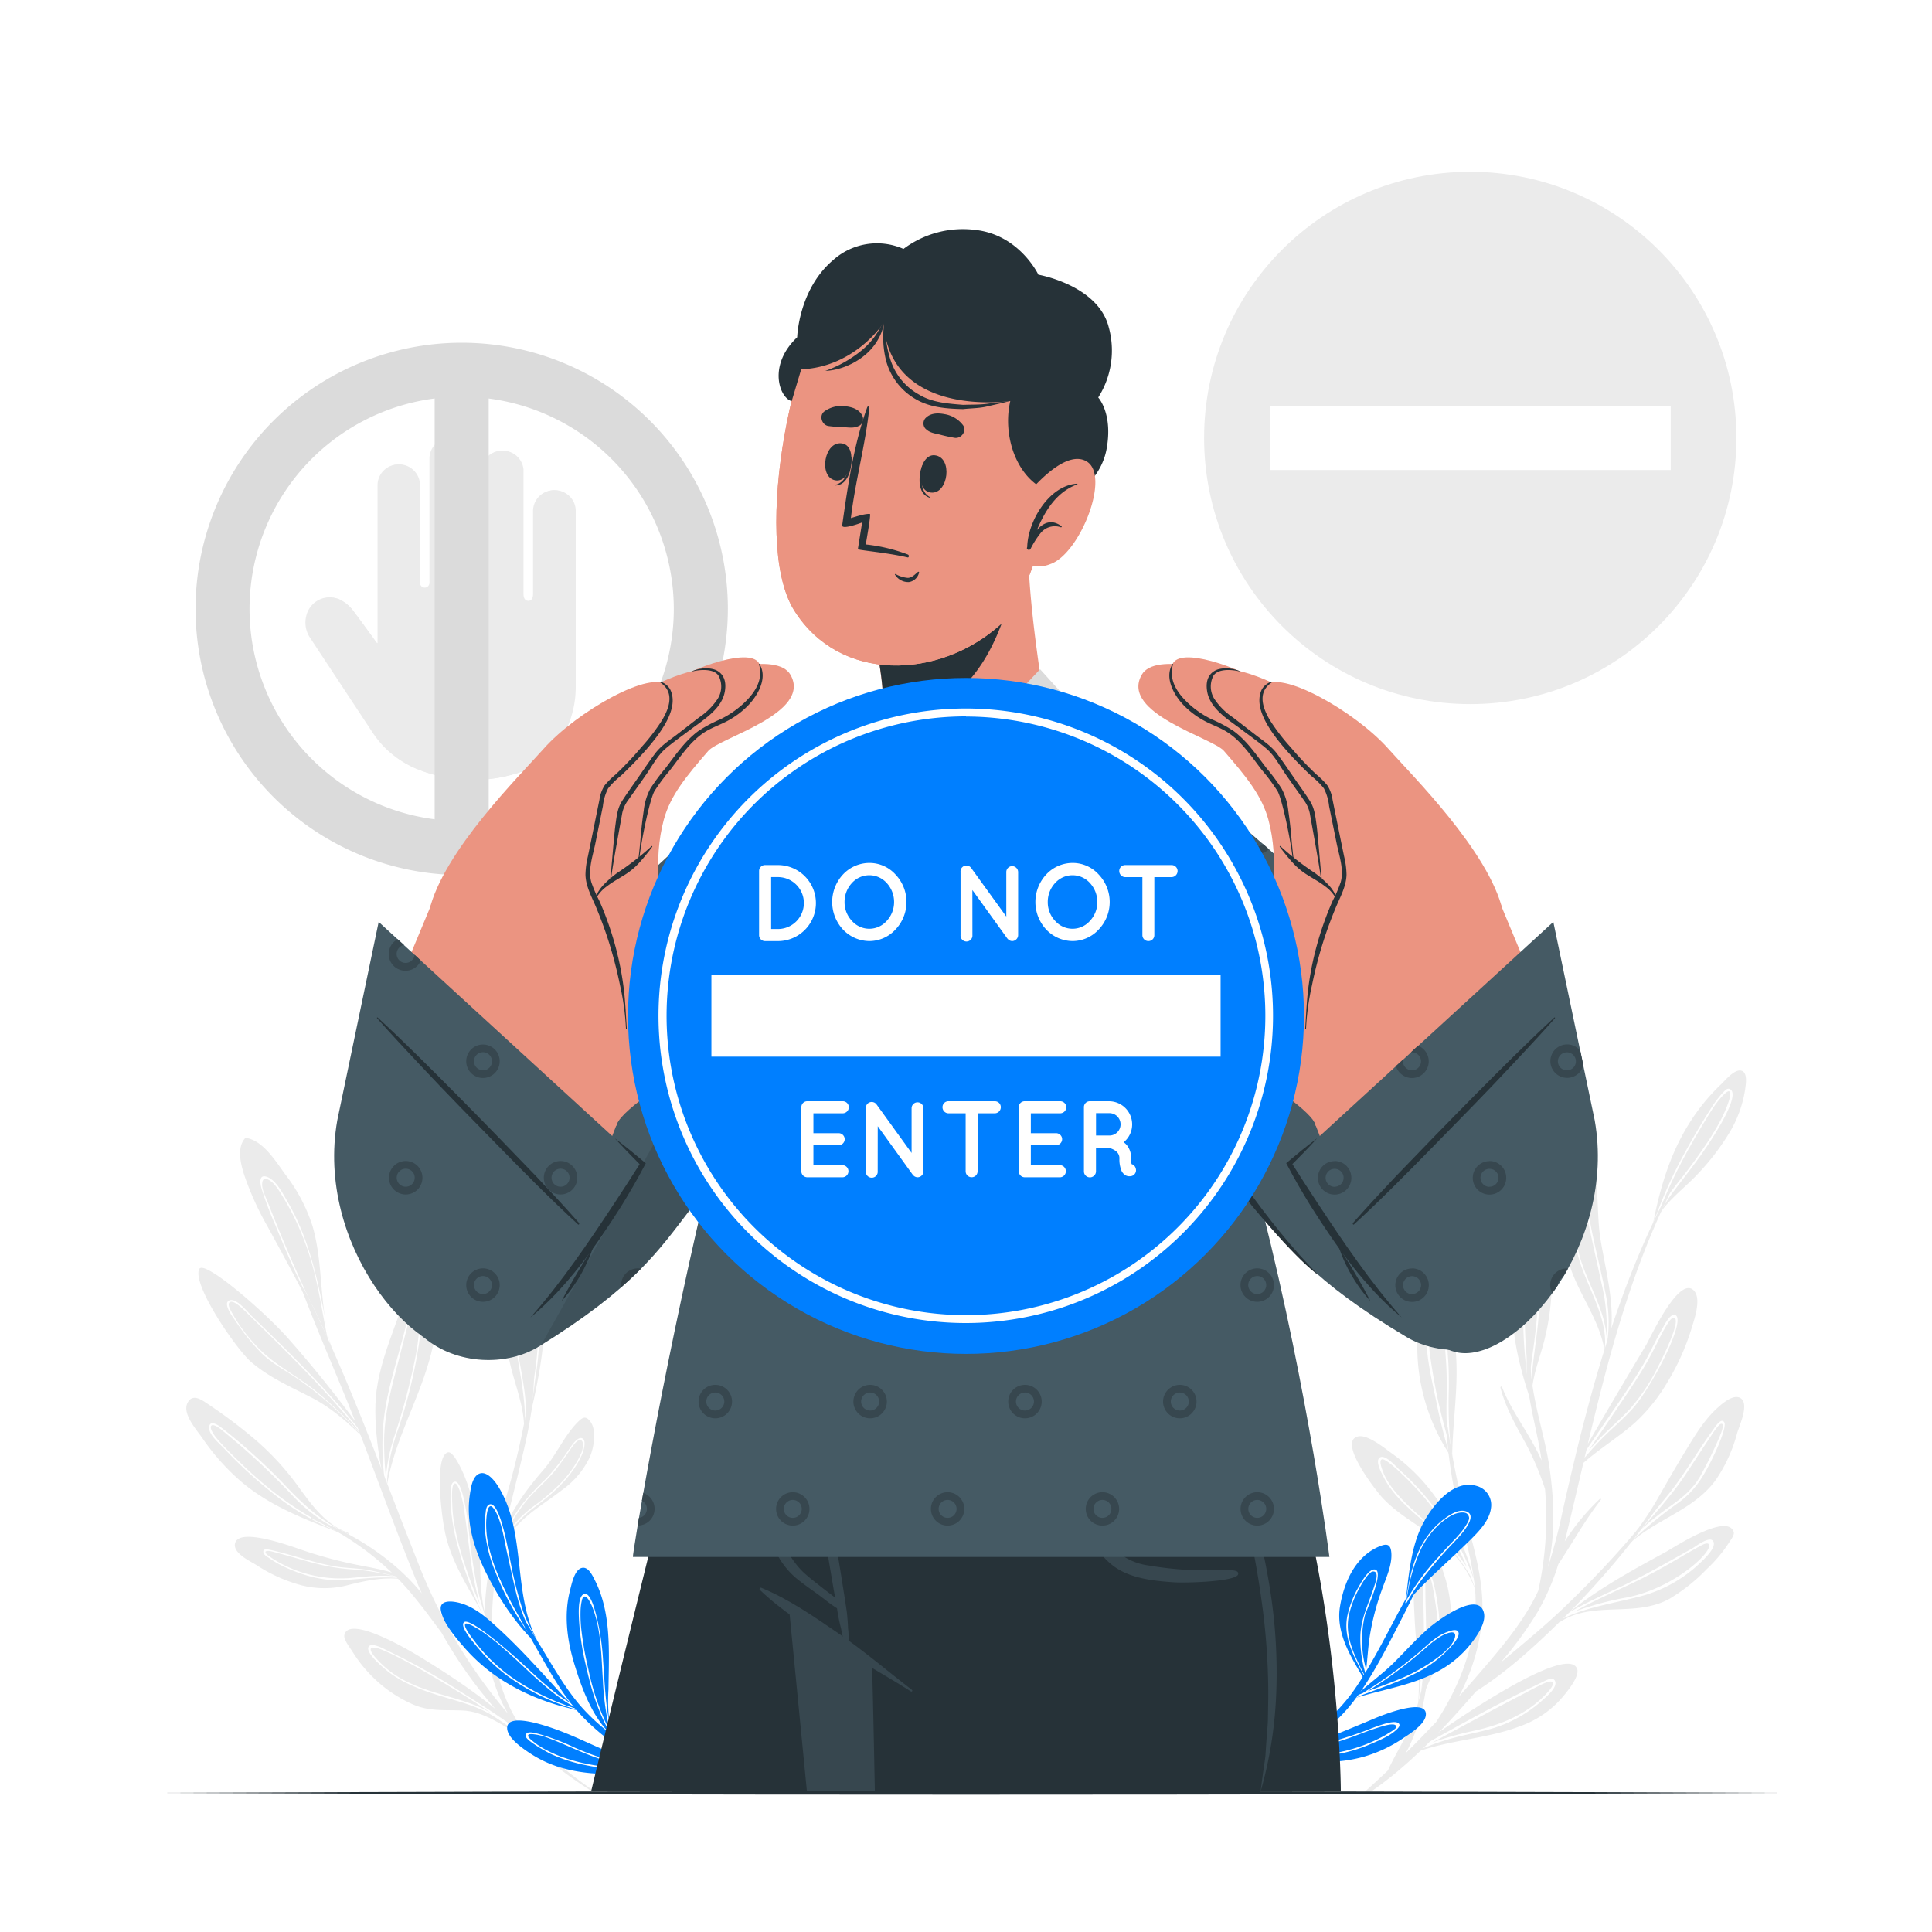 <svg class="animated" id="freepik_stories-do-not-enter-sign" xmlns="http://www.w3.org/2000/svg" viewBox="0 0 500 500" version="1.1" xmlns:xlink="http://www.w3.org/1999/xlink" xmlns:svgjs="http://svgjs.com/svgjs"><style>svg#freepik_stories-do-not-enter-sign:not(.animated) .animable {opacity: 0;}svg#freepik_stories-do-not-enter-sign.animated #freepik--background-complete--inject-14 {animation: 1s 1 forwards cubic-bezier(.36,-0.01,.5,1.38) fadeIn;animation-delay: 0s;}svg#freepik_stories-do-not-enter-sign.animated #freepik--Table--inject-14 {animation: 1s 1 forwards cubic-bezier(.36,-0.01,.5,1.38) slideRight;animation-delay: 0s;}svg#freepik_stories-do-not-enter-sign.animated #freepik--Plants--inject-14 {animation: 1s 1 forwards cubic-bezier(.36,-0.01,.5,1.38) zoomIn;animation-delay: 0s;}svg#freepik_stories-do-not-enter-sign.animated #freepik--Character--inject-14 {animation: 1s 1 forwards cubic-bezier(.36,-0.01,.5,1.38) slideDown;animation-delay: 0s;}svg#freepik_stories-do-not-enter-sign.animated #freepik--Sign--inject-14 {animation: 1s 1 forwards cubic-bezier(.36,-0.01,.5,1.38) slideUp;animation-delay: 0s;}            @keyframes fadeIn {                0% {                    opacity: 0;                }                100% {                    opacity: 1;                }            }                    @keyframes slideRight {                0% {                    opacity: 0;                    transform: translateX(30px);                }                100% {                    opacity: 1;                    transform: translateX(0);                }            }                    @keyframes zoomIn {                0% {                    opacity: 0;                    transform: scale(0.5);                }                100% {                    opacity: 1;                    transform: scale(1);                }            }                    @keyframes slideDown {                0% {                    opacity: 0;                    transform: translateY(-30px);                }                100% {                    opacity: 1;                    transform: translateY(0);                }            }                    @keyframes slideUp {                0% {                    opacity: 0;                    transform: translateY(30px);                }                100% {                    opacity: 1;                    transform: inherit;                }            }        </style><g id="freepik--background-complete--inject-14" style="transform-origin: 251.433px 251.752px;" class="animable"><path d="M406.17,310a30.73,30.73,0,0,0-.93,13.38c1.4,9.37,8.45,16.8,10,26-.19,1.11-.42,2.23-.72,3.35a0,0,0,0,1,0,.05,0,0,0,0,0,0,0h0v0a.18.18,0,0,0,.09.1l.17-.38c.12-.24.22-.47.31-.7s.28-.66.4-1c0,0,.08-.15.08-.19,3.44-9.48.28-20-1.32-29.61-.92-5.51-.53-11.06-1.35-16.53-.2-1.31-.19-3.79-2.07-3.29C408.67,301.85,406.71,308.26,406.17,310Z" style="fill: rgb(235, 235, 235); transform-origin: 411.002px 326.997px;" id="el2djvf4w3z9" class="animable"></path><path d="M407.56,318.11c-.6,11.4,9.92,21.37,7.47,32.76-.07.33-.15.64-.24,1s-.12.44-.19.66h0l-.1.27a0,0,0,0,1,0,.05,0,0,0,0,0,0,0h0v0a.18.18,0,0,0,.09.1h0a.09.09,0,0,0,.09-.07c.13-.34.25-.68.35-1a13.48,13.48,0,0,0,.58-2.52s0,0,0,0a36.41,36.41,0,0,0-.23-15.26c-1.3-6.47-3-12.75-4.13-19.29-.15-.81-.15-4-1.45-3.57C408.19,311.78,407.63,316.79,407.56,318.11Zm.56-1.7c.1-.64.92-4.92,2-4.48.64.27.71,3.51.81,4,.38,1.77.76,3.52,1.14,5.28.81,3.71,1.64,7.41,2.44,11.12A48.79,48.79,0,0,1,415.77,346C415.18,336,406.46,326.77,408.12,316.41Z" style="fill: rgb(255, 255, 255); transform-origin: 411.921px 332.075px;" id="el5i95i4efgry" class="animable"></path><path d="M403.44,419.5c0,.15.13.36.33.23,8.64-5.56,19.41-1,28.35-6a45.85,45.85,0,0,0,9.61-7.67,37.06,37.06,0,0,0,5.85-7c.21-.35,1.3-1.76,1.13-2.46-1.37-5.32-15.21,3.69-17.53,5-9.05,4.93-17.32,9.44-25.25,15.76-.83.65-1.65,1.33-2.47,2A.12.12,0,0,0,403.44,419.5Z" style="fill: rgb(235, 235, 235); transform-origin: 426.077px 407.353px;" id="el3uua85zicm3" class="animable"></path><path d="M403.44,419.5l.94-.59c5.94-2.85,12.55-3.86,18.94-5.48a35.55,35.55,0,0,0,16.73-9c.84-.82,4.35-4,3.32-5.58-.93-1.43-4.47,1.33-5.32,1.82-6.43,3.6-12.72,7.25-19.42,10.35-4.28,2-8.62,4-12.7,6.36-.83.65-1.65,1.33-2.47,2A.12.12,0,0,0,403.44,419.5Zm4-2.41c4.73-2.64,9.69-4.84,14.61-7.18q5.07-2.39,9.92-5.2c1.77-1,3.53-2.08,5.31-3.09.9-.51,1.79-1,2.69-1.49.45-.25,1.94-1.11,2.31-.42,1,1.85-8.9,11.27-21.21,13.7A78.11,78.11,0,0,0,407.47,417.09Z" style="fill: rgb(255, 255, 255); transform-origin: 423.495px 408.972px;" id="elflnn5x282or" class="animable"></path><path d="M417.81,403.14a.08.08,0,0,0,0,.12.09.09,0,0,0,.13,0l.54-.52c.65-.65,1.28-1.3,1.9-2l.33-.37s.08,0,.1,0c6.91-7.05,17.36-9.21,23.25-17.39a39.41,39.41,0,0,0,5.53-12.14c.54-1.85,3.2-7.49.87-9-1.81-1.14-4.65,1.33-5.83,2.39-3.76,3.33-6.42,8-9,12.23s-4.9,8.41-7.34,12.61a81.9,81.9,0,0,1-7.72,10.8Q419.19,401.52,417.81,403.14Z" style="fill: rgb(235, 235, 235); transform-origin: 434.592px 382.417px;" id="elmg16dmgxxxd" class="animable"></path><path d="M417.81,403.14a.08.08,0,0,0,0,.12c.57-.59,1.13-1.19,1.7-1.77-.34.42-.69.83-1,1.24.65-.65,1.28-1.3,1.9-2,.3-.35.6-.71.92-1A109.78,109.78,0,0,1,434,389.17a23.29,23.29,0,0,0,5.73-5.69c2.9-4.14,7.38-13.9,6.52-15.37s-2.67,1.64-3.17,2.31c-4,5.48-7.28,11.43-11.6,16.71-2.9,3.54-5.85,7.05-8.79,10.57-.74.71-1.47,1.45-2.17,2.2Q419.19,401.52,417.81,403.14Zm27.8-34.68c.76.32-.4,2.94-.7,3.63a107.54,107.54,0,0,1-4.85,9.88c-1.9,3.37-4.62,5.6-7.74,7.79a81.34,81.34,0,0,0-7.46,5.92c2.92-3.3,5.81-6.64,8.51-10.11,2.24-2.88,4.18-6,6.16-9,1-1.53,2-3.06,3-4.54.29-.41,2.38-3.82,3.06-3.54" style="fill: rgb(255, 255, 255); transform-origin: 432.07px 385.49px;" id="eldrrj91tconi" class="animable"></path><path d="M366.38,446.68a.07.07,0,0,0,.07.08.08.08,0,0,0,.09-.07c0-.22.09-.43.13-.65.16-.81.29-1.61.41-2.4l.06-.44a.21.21,0,0,0,.06-.08c1.52-8.67,8.12-15.53,8.33-24.52a35.5,35.5,0,0,0-2-11.72c-.54-1.64-1.43-7.13-3.88-7-1.91.08-2.75,3.33-3.09,4.7-1.09,4.35-.69,9.13-.49,13.56s.63,8.66,1,13a71.75,71.75,0,0,1-.24,11.83C366.64,444.17,366.51,445.42,366.38,446.68Z" style="fill: rgb(235, 235, 235); transform-origin: 370.68px 423.319px;" id="eliqbpvbq56h" class="animable"></path><path d="M366.38,446.68a.07.07,0,0,0,.07.08c.11-.72.23-1.44.36-2.15-.05.48-.1,1-.14,1.43.16-.81.29-1.61.41-2.4,0-.42.09-.83.14-1.24a98.65,98.65,0,0,1,4-14.17,21.08,21.08,0,0,0,1.35-7.08c0-4.51-1.58-13.95-3-14.6s-1.14,2.56-1.17,3.31c-.19,6.05.41,12.08-.11,18.13-.35,4.07-.75,8.15-1.14,12.22-.19.9-.35,1.8-.49,2.71C366.64,444.17,366.51,445.42,366.38,446.68Zm1.43-9c.48-3.9.92-7.82,1.16-11.73.19-3.25.07-6.5,0-9.75-.05-1.63-.09-3.25-.07-4.87,0-.44-.17-4,.47-4.14s1.19,2.36,1.32,3c.6,3.19,1.13,6.47,1.41,9.71.3,3.45-.58,6.45-1.77,9.64A71.51,71.51,0,0,0,367.81,437.64Z" style="fill: rgb(255, 255, 255); transform-origin: 369.475px 426.612px;" id="elqcb5a3gph4a" class="animable"></path><path d="M365.38,453.88a1.42,1.42,0,0,0,.67-.23c8.83-3.39,18.5-3.54,27.38-6.92a25.71,25.71,0,0,0,10.31-6.79c1.19-1.35,5.29-6,4.39-8.12-2.71-6.46-32.52,13.89-42.33,21.2a1.93,1.93,0,0,0-.44.31C365.06,453.61,365.1,453.86,365.38,453.88Z" style="fill: rgb(235, 235, 235); transform-origin: 386.705px 442.226px;" id="elqzaloz0lta" class="animable"></path><path d="M365.38,453.88c.65-.36,1.31-.73,2-1.08,2.15-.87,4.31-1.69,6.52-2.38,3.5-1.1,7.1-1.76,10.66-2.65a34,34,0,0,0,14.9-8c.91-.84,3.63-3.09,3-4.67-.54-1.43-2.77,0-3.56.36-11.2,5.35-22.11,11.5-33,17.54l-.57.29C365.06,453.61,365.1,453.86,365.38,453.88Zm5.2-2.85q6.39-3.48,12.79-6.9,5-2.69,10.05-5.32c1.66-.86,3.3-1.76,5-2.6.66-.33,3.21-1.63,3.45-.71s-1.52,2.64-1.84,3c-5,5.18-11.5,7.85-18.42,9.39A81.15,81.15,0,0,0,370.58,451Z" style="fill: rgb(255, 255, 255); transform-origin: 383.851px 444.179px;" id="elg0fg0rojh7q" class="animable"></path><path d="M407.71,379.23a.39.39,0,0,0,0,.34.46.46,0,0,0,.39.27.59.59,0,0,0,.26,0,.19.19,0,0,0,.15-.06c4.17-4.08,10.54-7.88,14.83-11.79a45.26,45.26,0,0,0,8.28-10.44,61.37,61.37,0,0,0,6.1-13.58c.68-2.26,2.62-7.6.79-9.82-3.78-4.58-11.4,12.07-12.49,13.93C419.84,358.42,413.72,368.79,407.71,379.23Z" style="fill: rgb(235, 235, 235); transform-origin: 423.473px 356.605px;" id="el2kefbg8c2ac" class="animable"></path><path d="M407.66,379.57a.46.46,0,0,0,.39.27c.25-.35.49-.71.73-1.06,1.64-1.92,3.27-3.83,5-5.66,2.83-3,6.07-5.56,8.8-8.63,4.76-5.35,13.69-22.39,11.12-24.09-1.34-.88-3,2.63-3.48,3.45-1.92,3.29-3.41,6.79-5.38,10-2.05,3.43-4.3,6.73-6.54,10-3.47,5.09-6.95,10.15-10.36,15.28Zm3.43-4.13c3.08-4.49,6.12-9,9.17-13.53,2.1-3.12,4.18-6.26,6.06-9.53,1-1.83,2-3.71,2.92-5.6.46-.91.92-1.84,1.44-2.72s2.12-3.95,2.87-2.79-1.51,6.16-2,7.33c-.87,1.9-1.76,3.78-2.72,5.63a49.56,49.56,0,0,1-6.85,10.23c-2.76,3.05-6,5.63-8.77,8.66C412.47,373.88,411.77,374.65,411.09,375.44Z" style="fill: rgb(255, 255, 255); transform-origin: 420.908px 360.05px;" id="elxq1dczdovio" class="animable"></path><path d="M357.69,387.52c7.67,8.35,20.05,10.66,24.57,25.27a.06.06,0,0,0,.11,0,0,0,0,0,0,0-.06c-.28-1.47-.61-2.94-1-4.4a64.06,64.06,0,0,0-10.61-21.91,48,48,0,0,0-10.37-10.15c-2-1.43-6.39-5.09-8.92-4.52C346,373,356.29,386,357.69,387.52Z" style="fill: rgb(235, 235, 235); transform-origin: 366.125px 392.258px;" id="el999p5bxh0m6" class="animable"></path><path d="M358.15,382.39c3.09,6.06,9.22,10,13.91,14.71a55.53,55.53,0,0,1,8.49,10.74q.94,2.46,1.82,5a0,0,0,0,0,0-.06c-.28-1.47-.61-2.94-1-4.4-.05-.08-.09-.16-.14-.23a66.89,66.89,0,0,0-6.37-12.75,70,70,0,0,0-12.65-15c-.85-.76-3.64-4.06-5.08-3.22S357.71,381.55,358.15,382.39Zm-.52-4.71c1.05-.39,6,4.5,7.91,6.49a70.38,70.38,0,0,1,10.69,14.33,66.36,66.36,0,0,1,3.36,7,54.28,54.28,0,0,0-5.55-6.94c-4.23-4.54-9.52-8.17-13.35-13a19.14,19.14,0,0,1-2.55-4.14C357.88,380.75,356.67,378,357.63,377.68Z" style="fill: rgb(255, 255, 255); transform-origin: 369.495px 394.942px;" id="el91594qdi8hu" class="animable"></path><path d="M367.21,342a51.92,51.92,0,0,0-.09,12.27,51.19,51.19,0,0,0,8,22.12c.08.12.15.24.24.36.06.39.14.78.23,1.16l.06.27,0,.05h0a.09.09,0,0,0,.17-.07c0-.48,0-1,0-1.45.15-9.87,2-19.55.66-29.44-.3-2.16-1.71-16.29-6.64-13.88C367.61,334.54,367.45,340,367.21,342Z" style="fill: rgb(235, 235, 235); transform-origin: 371.882px 355.701px;" id="ellptzzjmhbs" class="animable"></path><path d="M369.18,344c-.35,6.09,1.25,12.63,2.5,18.56a140.13,140.13,0,0,0,3.46,13.85c.11.37.24.75.36,1.11,0,.14.07.27.11.41s.05.21.08.32h0a.09.09,0,0,0,.17-.07c0-.48,0-1,0-1.45l-.3-1.08a114,114,0,0,1-.6-16.23c0-2.94,0-5.87-.28-8.8a39.15,39.15,0,0,0-1.26-8.56c-.38-1.18-1.18-3.51-2.84-2.65C369.21,340.14,369.25,342.72,369.18,344ZM372.8,342c1.05,3.2,1.2,7,1.43,10.3s.19,6.43.16,9.63a100.67,100.67,0,0,0,.24,10.27c-1.17-4.29-2.3-8.58-3.13-13-.65-3.44-1.23-6.9-1.63-10.37a25.65,25.65,0,0,1-.17-5.4,13.36,13.36,0,0,1,.26-1.9C370.39,339.53,372.34,340.5,372.8,342Z" style="fill: rgb(255, 255, 255); transform-origin: 372.499px 358.765px;" id="el2k6osndf48w" class="animable"></path><path d="M427.86,316.36c0,.16-.06.31-.1.47a.29.29,0,0,0,.37.33.29.29,0,0,0,.21-.23c.07-.28.14-.57.2-.85h0c.06-.24.11-.46.16-.69.22-.39.44-.76.69-1.13,2.62-4,7.16-7.31,10.24-10.7a62.31,62.31,0,0,0,7.61-9.88,30.73,30.73,0,0,0,4.41-11.79c.14-1.13.68-4-.74-4.71-1.79-.9-4.52,2.53-5.49,3.43a51.32,51.32,0,0,0-8.54,10.6C432.09,299,429.63,307.49,427.86,316.36Z" style="fill: rgb(235, 235, 235); transform-origin: 439.811px 297.102px;" id="elv61hjy7bpj8" class="animable"></path><path d="M428.66,314.39a17.31,17.31,0,0,0-.8,2c0,.16-.06.31-.1.47a.29.29,0,0,0,.37.33,3.38,3.38,0,0,1,.11-.34l.3-.74h0c.27-.62.55-1.22.85-1.82a41.27,41.27,0,0,1,3.84-6.1c2.52-3.36,5.15-6.62,7.54-10.07,1.2-1.73,10.41-15.05,6.79-16.32-.68-.25-1.34.67-1.71,1a27.65,27.65,0,0,0-3.3,4.46c-2.31,3.61-4.49,7.32-6.54,11.08A119.14,119.14,0,0,0,428.66,314.39Zm6.58-13.75q2.64-5,5.57-9.82c.95-1.57,1.89-3.15,2.93-4.67.51-.75,3.1-4.13,3.81-3.69,1,.65-1.43,5.91-2.18,7.33-.86,1.62-1.79,3.19-2.77,4.74-2,3.11-4.14,6.08-6.37,9-2,2.59-4.33,5.34-6.17,8.32A118.6,118.6,0,0,1,435.24,300.64Z" style="fill: rgb(255, 255, 255); transform-origin: 438.076px 299.48px;" id="elk3vqn2qxy2i" class="animable"></path><path d="M396.22,362.7c0,.16.11.31.15.46a.29.29,0,0,0,.49.1.32.32,0,0,0,.07-.3c-.09-.28-.17-.57-.26-.85h0l-.21-.68q0-.66,0-1.32c.28-4.74,2.52-9.92,3.49-14.39a62.12,62.12,0,0,0,1.62-12.37,30.77,30.77,0,0,0-2.1-12.41c-.45-1.05-1.42-3.8-3-3.7-2,.12-2.65,4.46-3,5.71a51.66,51.66,0,0,0-2.07,13.47C391.16,345.56,393.31,354.14,396.22,362.7Z" style="fill: rgb(235, 235, 235); transform-origin: 396.487px 340.297px;" id="ele7ypxxdw7j4" class="animable"></path><path d="M395.93,360.6a18,18,0,0,0,.29,2.1c0,.16.11.31.15.46a.29.29,0,0,0,.49.1c0-.12-.06-.23-.08-.35s-.08-.53-.11-.8h0c-.08-.67-.14-1.33-.18-2a41,41,0,0,1,.26-7.21c.49-4.16,1.13-8.31,1.47-12.49.17-2.1,1.45-18.24-2.32-17.52-.71.13-.83,1.25-.95,1.76a27.61,27.61,0,0,0-.62,5.51c-.19,4.28-.21,8.58-.1,12.86A117.59,117.59,0,0,0,395.93,360.6Zm-1.21-15.2c-.15-3.76-.18-7.53-.11-11.29,0-1.83.05-3.68.19-5.51.06-.9.61-5.13,1.44-5.1,1.23,0,1.74,5.83,1.8,7.43.07,1.83,0,3.66,0,5.49-.14,3.67-.53,7.34-1,11-.41,3.23-1.07,6.79-1.17,10.29A120.37,120.37,0,0,1,394.72,345.4Z" style="fill: rgb(255, 255, 255); transform-origin: 396.364px 343.111px;" id="elfjjkhifq0es" class="animable"></path><path d="M374.67,369.34a228.29,228.29,0,0,0,5.2,25.35c1.75,6.46,3.51,13,3.76,19.74.3,8-2,17-6.1,24.67q3.53-3.94,7-8c4.7-5.52,9.37-11.18,12.71-17.65.33-.64.63-1.29.93-1.94a.17.17,0,0,1,0-.16,87.42,87.42,0,0,0,1.68-26,71.74,71.74,0,0,0-5.67-13c-2.36-4.29-4.61-8.45-5.87-13.21-.07-.27.31-.44.42-.16,2.4,6.29,7.34,12.42,10.24,19q-.24-1.62-.54-3.24c-1.89-10.34-5.47-20.73-1.68-31.06.12-.35.62-.11.51.23-3.56,11.51,2,24.19,3.71,35.63,1.23,8.5,1.65,17.67-.41,26.14a137.33,137.33,0,0,0,3.78-14.3c6.51-29,14-57.86,28.14-84.22.13-.26.55-.08.42.18-14.44,28.61-20.16,59.71-27.69,90.54-.08.35-.17.7-.26,1.05a58,58,0,0,1,9.07-11c.16-.16.43,0,.28.23-4.14,5.3-7.3,11.1-11,16.63a60.47,60.47,0,0,1-5.39,12.42,98.88,98.88,0,0,1-9.61,13.13c5.89-4.94,11.84-9.81,17.38-15.19a262.71,262.71,0,0,0,23.55-25.91c.11-.13.3,0,.2.17a220.42,220.42,0,0,1-23.44,28c-7.33,7.29-15.18,14.72-24,20.32-8.41,9.68-17.41,19.41-28,26.5a.46.46,0,0,1-.54-.75c2-1.74,3.86-3.51,5.75-5.29,1.83-4.1,4.38-7.86,6-12.11a66.8,66.8,0,0,0,3.9-15.43c.05-.39.62-.29.6.09-.44,7.22-2.06,16.11-5.92,23q4-4,7.92-8.12c6.91-10.55,11.41-23.09,9.9-35.72-.78-6.48-2.64-12.75-4.16-19.09a140.76,140.76,0,0,1-3.19-21.33A.25.25,0,0,1,374.67,369.34Z" style="fill: rgb(235, 235, 235); transform-origin: 393.091px 385.675px;" id="els5xio0lq8nf" class="animable"></path><path d="M140,328.43c1.49,4.11,1.18,9.17,1,13.45a105.61,105.61,0,0,1-1.71,14.62c-.81,4.5-1.84,8.95-3,13.38l0,.12c-.07.29-.15.58-.22.87s-.09.72-.15,1.09a.23.23,0,0,1-.19.19.18.18,0,0,1-.23-.21l.06-.59c.72-8.31-4.08-15.89-4.37-24.12-.15-4.51.93-9,1.77-13.44.46-2.44.58-5.6,1.53-7.89.25-.61.31-1.27,1-1.59C137.62,323.32,139.5,327,140,328.43Z" style="fill: rgb(235, 235, 235); transform-origin: 136.166px 348.151px;" id="elf745szhubup" class="animable"></path><path d="M138.05,331.51c-1.3-1.08-2.07,1.9-2.33,2.72-1.71,5.48-2.67,12-1.69,17.69,1.07,6.24,2.2,12.49,1.74,18.81l-.18.62-.06.59a.18.18,0,0,0,.23.21c0-.13,0-.25.05-.38.18-.58.35-1.18.51-1.77l0-.12a119.89,119.89,0,0,0,2.19-12.95,84,84,0,0,0,1-18.33,40.68,40.68,0,0,0-.55-4.4C138.83,333.47,138.69,332,138.05,331.51Zm.74,3.7c.23,1.54.39,3.09.47,4.66a85,85,0,0,1-.94,16.09,116.79,116.79,0,0,1-2.29,13.8,48.25,48.25,0,0,0-.45-10.8c-.38-2.7-.94-5.36-1.35-8a30,30,0,0,1,.33-9.07,38.28,38.28,0,0,1,1.82-8.4c.21-.53.81-1.71,1.28-1.63C138.48,332,138.7,334.6,138.79,335.21Z" style="fill: rgb(255, 255, 255); transform-origin: 136.637px 351.718px;" id="elrnv29pol5w" class="animable"></path><path d="M102.71,391.89s0,0,0,0" style="fill: rgb(235, 235, 235); transform-origin: 102.71px 391.89px;" id="elkt0lq2b0pz7" class="animable"></path><path d="M136,449.28a.2.2,0,0,1,.1.25h0a.25.25,0,0,1-.17.16.25.25,0,0,1-.17,0c-5.09-2.57-9.94-6.66-15.83-7-4.61-.24-8.57.33-13-1.56a34.7,34.7,0,0,1-11.7-8.4,35.32,35.32,0,0,1-4-5.27c-.55-.9-2.37-3.15-2.11-4.31,1.18-5.4,17.22,4.21,19.35,5.51,9.43,5.74,19,12.19,26.89,20a.09.09,0,0,1,0,.09.15.15,0,0,1-.06.09C135.56,449,135.77,449.13,136,449.28Z" style="fill: rgb(235, 235, 235); transform-origin: 112.604px 435.611px;" id="elqswt6mkfrya" class="animable"></path><path d="M136,449.28c-.2-.15-.41-.29-.62-.43a.15.15,0,0,0,.06-.09c-5.22-3.95-10.75-7.54-16.3-11a163.4,163.4,0,0,0-18.48-10.39c-.87-.39-4.52-2.57-5.28-1.16s3,4.65,3.83,5.37c4.75,4.25,11,6.2,17,8,3.9,1.15,7.72,2.24,11.21,4.39,2.93,1.81,5.64,3.95,8.55,5.77a.25.25,0,0,0,.17-.16c-1.49-1-2.93-2-4.36-3l4.36,3A.2.2,0,0,0,136,449.28Zm-13.13-8C117,439,110.74,438,105.11,435.1a24.94,24.94,0,0,1-7.26-5.39c-.39-.42-2.29-2.33-1.86-3.09.29-.51,1.81,0,2,0a45.7,45.7,0,0,1,4.85,2.17c5.49,2.8,10.83,6,16.06,9.22,2.91,1.8,5.76,3.68,8.58,5.6A29,29,0,0,0,122.84,441.25Z" style="fill: rgb(255, 255, 255); transform-origin: 115.724px 437.74px;" id="elzmafj3sbold" class="animable"></path><path d="M112.78,337.42c.63,4.88-.35,10-1.68,14.66-3.08,10.85-9,20.93-10.92,32.12-.07.44-.14.88-.2,1.32.1.57,0,.43-.16-.25h0c-.81-3-3.64-16.1-2.35-25.51.82-5.88,2.84-11.43,4.87-17,1.16-3.17,2.29-6.34,3.48-9.49.38-1,.91-3.89,2.44-4.11C111.21,328.75,112.53,335.51,112.78,337.42Z" style="fill: rgb(235, 235, 235); transform-origin: 105.057px 357.509px;" id="elzcts6ligd8" class="animable"></path><path d="M107.65,338.4a1,1,0,0,0-1.31.34,4.9,4.9,0,0,0-.64,1.92l-.9,3.46c-2,7.94-4.81,16.05-5.58,24.26a68,68,0,0,0,.59,16.36v.53h0c.18.68.26.82.16.25.06-.44.13-.88.2-1.32,0-.61,0-1.22.06-1.84A49.77,49.77,0,0,1,103,370a125.78,125.78,0,0,0,5.6-23.42,24.2,24.2,0,0,0,.18-5.38C108.71,340.43,108.51,338.83,107.65,338.4Zm.72,2.56a8,8,0,0,1,.11,1.19,19.59,19.59,0,0,1-.06,2.54,56.36,56.36,0,0,1-.82,6.07,169.62,169.62,0,0,1-5.55,21,44.79,44.79,0,0,0-2.18,10.55,88.66,88.66,0,0,1-.46-9.06c0-7.74,2.19-15.07,4.1-22.51.47-1.83.95-3.68,1.42-5.52.23-.92.47-1.84.71-2.76l.35-1.39c.23-.92.1-1.31,1.13-1.59C108.39,339.17,108.19,339.89,108.37,341Z" style="fill: rgb(255, 255, 255); transform-origin: 103.915px 362.079px;" id="elvsnfb8wax2" class="animable"></path><path d="M120.51,382.78a60.6,60.6,0,0,1,3,11.14c1.26,7.61.09,16.41,2.09,24,.18.49.34,1,.48,1.51.06.19.11.37.15.56s-.14.16-.18.07l-.49-1h0l-.25-.51c-3.78-7.38-8.62-14.13-10.23-22.43-1-5.1-2.57-19.17.8-20.24C117.34,375.43,119.68,380.6,120.51,382.78Z" style="fill: rgb(235, 235, 235); transform-origin: 120.032px 397.991px;" id="el01ayw4g02l58" class="animable"></path><path d="M117.44,383.53c-.8.38-.77,2-.82,2.61a31.8,31.8,0,0,0,.19,5.25,52,52,0,0,0,1.9,9.56,102.94,102.94,0,0,0,6.56,17.62l.25.51h0l.49,1c0,.09.21,0,.18-.07s-.09-.37-.15-.56c-2.48-6.51-3.52-13.35-4.38-20.27C121.47,397.61,120.21,382.22,117.44,383.53Zm2.52,6.24c.24,1.45.44,2.91.64,4.37.45,3.4.84,6.82,1.33,10.22a78.06,78.06,0,0,0,2.31,11,132.45,132.45,0,0,1-4.62-12.55,69.78,69.78,0,0,1-2.08-8.56,36,36,0,0,1-.49-4.76c0-.76-.35-5.17.56-5.55C118.75,383.46,119.86,389.15,120,389.77Z" style="fill: rgb(255, 255, 255); transform-origin: 121.389px 401.784px;" id="elf3r1czgrcj6" class="animable"></path><path d="M152.68,367.76c1.86,2.29,1,6.85,0,9.25a21.8,21.8,0,0,1-7,8.43c-4.19,3.31-8.87,5.87-12.4,10s-2.37,2.83-4.83,8c-.05.1-.14.11-.22,0a1,1,0,0,1-.16-.83.68.68,0,0,0,0-.14c2.26-8.54,6.65-15.27,12.46-21.94,3.3-3.78,5.28-8.57,8.72-12.21C150.55,367,151.4,366.18,152.68,367.76Z" style="fill: rgb(235, 235, 235); transform-origin: 140.908px 385.206px;" id="elhy0b0deabpg" class="animable"></path><path d="M150.71,372.25c-1.26-.59-2.84,2-3.49,2.88a54,54,0,0,1-6,7.64,65.38,65.38,0,0,0-5.86,6.26A42.83,42.83,0,0,0,129,400.47c-.33.69-.64,1.41-.91,2.15a1,1,0,0,0,.16.83l.09-.28a29.32,29.32,0,0,1,10.35-13.36c4.79-3.62,9.3-7.65,11.86-13.22C151,375.61,151.87,372.81,150.71,372.25Zm-.2,3.63a24.45,24.45,0,0,1-1.43,2.79,30,30,0,0,1-3.38,4.55,52.33,52.33,0,0,1-7.55,6.55,31.91,31.91,0,0,0-7.89,8.4,43.47,43.47,0,0,1,5.94-9.71c2.16-2.64,4.79-4.78,7-7.35,1-1.19,1.93-2.46,2.83-3.73l1.45-2.08c.43-.61,1.8-2.79,2.72-2.61C151.39,372.91,150.67,375.5,150.51,375.88Z" style="fill: rgb(255, 255, 255); transform-origin: 139.674px 387.807px;" id="elsl7dgfqpbzs" class="animable"></path><path d="M74.41,346.2C82,354.73,89,363.69,95.67,372.91a.3.3,0,0,1,0,.36l0,.06.13.18a.13.13,0,0,1,0,.17l0,0h0a.17.17,0,0,1-.13,0c-4.71-4.62-9.14-8.94-15.07-12-5.42-2.79-10.77-5.11-15.48-9.08-4-3.39-15.42-20.14-13.57-24.14C52.67,325.77,68.4,339.42,74.41,346.2Z" style="fill: rgb(235, 235, 235); transform-origin: 73.59px 350.903px;" id="elb30lrhk85za" class="animable"></path><path d="M65.06,340.5c-1-.95-3.88-4.7-5.72-3.94s1.09,4.55,1.64,5.35a54.79,54.79,0,0,0,6.72,8.31c2.55,2.48,5.57,4.13,8.52,6.07,7.24,4.79,13.63,11,19.45,17.42h0l0,0a.13.13,0,0,0,0-.17l-.13-.18,0-.06C86.56,361.41,75.76,350.9,65.06,340.5Zm30,32.4a123.5,123.5,0,0,0-12.86-12.51c-5.32-4.46-11.76-7.33-16.36-12.63a41,41,0,0,1-6-8.38c-.21-.4-1-1.77-.45-2.3s1.75.11,3.38,1.6c1.34,1.24,2.62,2.56,3.93,3.84,5.15,5,10.27,10.09,15.22,15.32Q88.75,365.12,95,372.9Z" style="fill: rgb(255, 255, 255); transform-origin: 77.221px 355.085px;" id="el64eunn574zl" class="animable"></path><path d="M105.84,408.72a.17.17,0,0,1,0,.12.21.21,0,0,1-.26.13l-.72-.23s0,0-.06,0c-5.4-.7-9.79.22-15,1.55a24,24,0,0,1-11.69,0A39.89,39.89,0,0,1,66.32,405c-1.49-.95-6.23-3.07-5.46-5.68,1.27-4.28,15.68,1.3,18.17,2.1A111.74,111.74,0,0,0,92.52,405c4.51.88,9,1.62,13.23,3.58A.14.14,0,0,1,105.84,408.72Z" style="fill: rgb(235, 235, 235); transform-origin: 83.313px 404.367px;" id="el7us1p98mba4" class="animable"></path><path d="M103,408.06s0,0,0,0c-2.61-.6-5.21-1.3-7.84-1.76-3-.52-6-.45-8.92-1-5.54-1-10.81-3-16.28-4.19-.72-.15-2.13-.43-1.75.78.16.53.92,1,1.32,1.24a25.7,25.7,0,0,0,3.86,2.27c4.56,2.17,9.85,3.76,14.95,3.54,5.91-.27,11.66-1.39,17.5-.13a.17.17,0,0,0,0-.12A17.93,17.93,0,0,0,103,408.06Zm-12.8.36A32.59,32.59,0,0,1,71.6,404a26.78,26.78,0,0,1-2.39-1.59c-.45-.38-1.11-1.2.63-1a10.62,10.62,0,0,1,1.21.29c1.41.36,2.81.75,4.22,1.15,3,.85,6,1.75,9,2.39a55.12,55.12,0,0,0,8.2,1A66.59,66.59,0,0,1,102.4,408C98.37,407.48,94.2,408.1,90.18,408.42Z" style="fill: rgb(255, 255, 255); transform-origin: 86.999px 404.966px;" id="elzelo6zge848" class="animable"></path><path d="M90.27,397a.42.42,0,0,1,0,.25.61.61,0,0,1,0,.12.43.43,0,0,1-.09.13l0,0a.39.39,0,0,1-.38,0,16.75,16.75,0,0,1-2.31-1c-8.94-3.41-18.11-7-25.39-13.33a58.86,58.86,0,0,1-9.74-11c-1.37-2-5.14-6.15-3.9-8.93s3.7-1,5.37.14a128.33,128.33,0,0,1,12.54,9.47,70.29,70.29,0,0,1,10.48,11.39c3.66,5,7.17,10.18,13.21,12.45A.41.41,0,0,1,90.27,397Z" style="fill: rgb(235, 235, 235); transform-origin: 69.251px 379.655px;" id="elcvopcgzc4bg" class="animable"></path><path d="M73.74,384.35a150.92,150.92,0,0,0-16.35-14.81c-.75-.6-2.9-2.13-3.24-.41-.39,2,2.6,4.41,3.74,5.61a116.22,116.22,0,0,0,14,12.71,64.75,64.75,0,0,0,18.34,9.93.61.61,0,0,0,0-.12c-10.84-4-20.23-11.07-28.43-19.1-2-1.93-4-3.89-5.78-6-.29-.33-2-2.59-1.3-3.21s2.9,1.31,3.17,1.55c1.31,1.07,2.61,2.16,3.91,3.25a178.63,178.63,0,0,1,13.78,13.18,44.07,44.07,0,0,0,14.65,10.32.42.42,0,0,0,0-.25C83.71,394.12,78.64,389.57,73.74,384.35Z" style="fill: rgb(255, 255, 255); transform-origin: 72.182px 382.859px;" id="elqhcz2iukm6s" class="animable"></path><path d="M73.82,303.92a43.69,43.69,0,0,1,7.07,13.41c2.18,7.56,2,15.47,3.14,23.2a.14.14,0,0,0,0,.09,53.71,53.71,0,0,0,1.22,6.24c.12.44.24.88.37,1.32a.3.3,0,0,1,0,.27.51.51,0,0,1-.18.09.37.37,0,0,1-.18,0h0a.32.32,0,0,1-.21-.2c-.22-.62-.41-1.25-.6-1.88a.12.12,0,0,1-.09-.08c-4.62-9.65-9.87-19.4-15.11-28.95a77.25,77.25,0,0,1-6-13.21c-.88-2.72-2-6.91,0-9.43a.61.61,0,0,1,.53-.28C68.16,295.23,71.43,300.66,73.82,303.92Z" style="fill: rgb(235, 235, 235); transform-origin: 73.892px 321.53px;" id="elgtou0x586a9" class="animable"></path><path d="M69,304.54c-2.09-.68-1.67,1.79-1.33,3a87.78,87.78,0,0,0,3.69,9.75q2.19,5.4,4.55,10.73c3,6.71,7.11,13.39,9.3,20.42v0h0a.37.37,0,0,0,.18,0,.51.51,0,0,0,.18-.09l-.33-1.59c-.41-2.08-.81-4.16-1.22-6.24a.14.14,0,0,1,0-.09c-2-10-4.16-19.94-9.42-29.13C73.38,309.27,71.56,305.36,69,304.54Zm6.25,8.75a73,73,0,0,1,6.64,18.35c1.15,5.06,1.92,10.2,3,15.28-1.46-4.08-3.59-8-5.43-11.91q-4.32-9.31-8.15-18.82-.93-2.28-1.82-4.59c-.52-1.36-1.65-3.48-1.65-5,0-2.88,2.39-.92,3.17-.07A16.43,16.43,0,0,1,72.75,309C73.64,310.41,74.47,311.84,75.25,313.29Z" style="fill: rgb(255, 255, 255); transform-origin: 76.48px 326.437px;" id="el6lfb2wyivts" class="animable"></path><path d="M137.66,356A210.08,210.08,0,0,1,132,383.88c-2.35,8.4-4.79,16.8-5.93,25.47-1.52,11.51-.48,24.13,5.39,34.14a135.69,135.69,0,0,1-23.11-38.64c-9.46-23.75-18-48.15-29.51-71-.19-.38-.71-.09-.57.29,4.7,12.49,10.23,24.68,15,37.13s9.21,24.89,14.22,37.17c.54,1.33,1.1,2.64,1.68,3.94-7.33-9.08-18.08-15.78-28.62-19.66-.14-.05-.19.16-.07.21a74.41,74.41,0,0,1,20.34,13.52c5.25,4.84,9.25,10.45,13.48,16.13a114.2,114.2,0,0,0,39.91,41.64.16.16,0,0,0,.17-.27,114,114,0,0,1-18.46-15.49c-9.44-12.49-9.88-29.16-7.07-44.31,1.48-7.95,3.58-15.75,5.46-23.6s4-16.26,3.8-24.5A.23.23,0,0,0,137.66,356Z" style="fill: rgb(235, 235, 235); transform-origin: 116.345px 398.955px;" id="ely3pthrq8brg" class="animable"></path><g id="el78i170srhsq"><circle cx="380.5" cy="113.34" r="68.88" style="fill: rgb(235, 235, 235); transform-origin: 380.5px 113.34px; transform: rotate(-4.574deg);" class="animable"></circle></g><rect x="328.61" y="105.04" width="103.77" height="16.6" style="fill: rgb(255, 255, 255); transform-origin: 380.495px 113.34px;" id="eltcdo4ha4hf" class="animable"></rect><g id="freepik--evN0z7--inject-14" style="transform-origin: 114.024px 157.59px;" class="animable"><path d="M97.71,166.41l-.14,0a2.43,2.43,0,0,1-.2-.25c-2-2.75-4-5.54-6.06-8.25A9,9,0,0,0,89,155.8a6.21,6.21,0,0,0-9.59,3.7,7,7,0,0,0,1.08,5.67q7.91,12,15.83,24a25.27,25.27,0,0,0,11.46,9.74,38.1,38.1,0,0,0,25.42,1.4,20.28,20.28,0,0,0,13.45-11.69A26.14,26.14,0,0,0,149,177.82q0-14.73,0-29.47V132.43a5.29,5.29,0,0,0-2-4.35,5.39,5.39,0,0,0-8.81,4.18c0,7.13,0,14.27,0,21.4,0,1.22-.48,1.88-1.36,1.87s-1.35-.65-1.35-1.88q0-15.42,0-30.85c0-.44,0-.88,0-1.32a5.37,5.37,0,0,0-10.71.73q0,14,0,27.94a6.91,6.91,0,0,1,0,.79,1.35,1.35,0,0,1-2.67.12,4.91,4.91,0,0,1,0-.86v-31a8.29,8.29,0,0,0,0-.86,5.17,5.17,0,0,0-2.62-4.26,5.36,5.36,0,0,0-8.1,4.67q0,15.72,0,31.44a5.93,5.93,0,0,1,0,.73,1.36,1.36,0,0,1-1.35,1.2,1.34,1.34,0,0,1-1.34-1.14,4.34,4.34,0,0,1,0-.72v-11.7c0-4.36,0-8.72,0-13.08a5.37,5.37,0,1,0-10.74.17v40.74Z" style="fill: rgb(235, 235, 235); transform-origin: 114.109px 157.59px;" id="eloq01vfeqp4b" class="animable"></path><path d="M97.71,166.41V125.67a5.37,5.37,0,1,1,10.74-.17c0,4.36,0,8.72,0,13.08v11.7a4.34,4.34,0,0,0,0,.72,1.34,1.34,0,0,0,1.34,1.14,1.36,1.36,0,0,0,1.35-1.2,5.93,5.93,0,0,0,0-.73q0-15.72,0-31.44a5.36,5.36,0,0,1,8.1-4.67,5.17,5.17,0,0,1,2.62,4.26,8.29,8.29,0,0,1,0,.86v31a4.91,4.91,0,0,0,0,.86,1.35,1.35,0,0,0,2.67-.12,6.91,6.91,0,0,0,0-.79q0-14,0-27.94a5.37,5.37,0,0,1,10.71-.73c0,.44,0,.88,0,1.32q0,15.42,0,30.85c0,1.23.46,1.87,1.35,1.88s1.36-.65,1.36-1.87c0-7.13,0-14.27,0-21.4a5.39,5.39,0,0,1,8.81-4.18,5.29,5.29,0,0,1,2,4.35v15.92q0,14.73,0,29.47a26.14,26.14,0,0,1-2.28,10.77,20.28,20.28,0,0,1-13.45,11.69,38.1,38.1,0,0,1-25.42-1.4,25.27,25.27,0,0,1-11.46-9.74q-7.93-12-15.83-24a7,7,0,0,1-1.08-5.67A6.21,6.21,0,0,1,89,155.8,9,9,0,0,1,91.31,158c2.07,2.71,4,5.5,6.06,8.25a2.43,2.43,0,0,0,.2.25Z" style="fill: rgb(235, 235, 235); transform-origin: 113.904px 157.595px;" id="elhfyyhysmwo6" class="animable"></path></g><path d="M119.49,226.46a68.88,68.88,0,1,1,68.88-68.88A69,69,0,0,1,119.49,226.46Zm0-123.78a54.9,54.9,0,1,0,54.89,54.9A55,55,0,0,0,119.49,102.68Z" style="fill: rgb(219, 219, 219); transform-origin: 119.49px 157.58px;" id="el657rfop38t3" class="animable"></path><g id="ell6dof0r257l"><rect x="112.49" y="95.89" width="13.98" height="123.38" style="fill: rgb(219, 219, 219); transform-origin: 119.48px 157.58px; transform: rotate(-45deg);" class="animable"></rect></g></g><g id="freepik--Table--inject-14" style="transform-origin: 250px 464.004px;" class="animable"><path d="M460,464c-134.53.62-285.43.62-420,0,134.53-.61,285.43-.61,420,0Z" style="fill: rgb(38, 50, 56); transform-origin: 250px 464.004px;" id="elht5fo69mc1u" class="animable"></path></g><g id="freepik--Plants--inject-14" style="transform-origin: 249.99px 422.416px;" class="animable"><path d="M352.87,434.28c-3.34-5.57-7.17-11.72-6.09-18.45,1-6.22,3.91-12.9,10-15.54,1.75-.75,3-.94,3.26,1.23.42,3.3-1.41,7-2.47,10.08a65.3,65.3,0,0,0-3.1,12c-.43,2.88-.57,5.79-.93,8.68,0,.36-.08.73-.14,1.09,0,.14,0,.28-.06.42l.09.16a.32.32,0,0,1,0,.3.23.23,0,0,1-.07.1A.34.34,0,0,1,352.87,434.28Z" style="fill: rgb(0, 127, 255); transform-origin: 353.348px 417.099px;" id="els81x7o0q6et" class="animable"></path><path d="M353.4,434.35c-2.68-5-5.88-10.29-4.71-16.16a26.85,26.85,0,0,1,3.06-7.75c.62-1.09,2.46-4.37,4-4.27,2.74.18-2.19,10.67-2.52,11.93a27.82,27.82,0,0,0,.38,14.18c0,.36-.08.73-.14,1.09a31,31,0,0,1-1.41-10c.16-4.71,2.19-8.41,3.57-12.79.3-.95,1.42-3.93-.28-3.88-1.12,0-2.93,3.22-3.32,3.91a26.32,26.32,0,0,0-2.92,7.34c-1.27,5.9,1.82,11.19,4.39,16.33A.23.23,0,0,1,353.4,434.35Z" style="fill: rgb(255, 255, 255); transform-origin: 352.509px 420.259px;" id="el9pyo46ev5dk" class="animable"></path><path d="M351.14,439.32l-.73.23h0a.19.19,0,0,1-.18,0,.29.29,0,0,1,0-.37.21.21,0,0,1,.14-.07l.1,0,.23-.05v0l.06-.05c3.19-3.09,6.88-5.64,10.05-8.78,3-3,5.84-6.2,9.1-9,2-1.74,12.74-9.75,14.12-3.85.61,2.61-1.8,6-3.28,7.92a27.32,27.32,0,0,1-7.28,6.48C366.56,436,358.7,437,351.14,439.32Z" style="fill: rgb(0, 127, 255); transform-origin: 367.145px 427.408px;" id="eln5xybodfbdm" class="animable"></path><path d="M366.46,433a31.44,31.44,0,0,0,7.4-5.17c.77-.72,4.41-4.18,3.5-5.57-.57-.9-2.5,0-3.15.22-2.76,1.1-4.93,3.4-7.15,5.29a121.86,121.86,0,0,1-14.43,10.43c-.35.14-.71.27-1.06.42s-.58.23-.87.34c-.1.05-.2.08-.3.12l-.24.1a.28.28,0,0,0,0,.36l.69-.26-.51.3h0l.59-.19.14,0,.85-.49C356.87,437,361.84,435.38,366.46,433Zm-12.64,4.75q4.44-2.73,8.58-5.89c2.24-1.69,4.39-3.48,6.5-5.31a27.83,27.83,0,0,1,3.74-2.92c1-.63,5-2.64,3.71.71-1,2.43-4.5,4.85-6.55,6.22a45.43,45.43,0,0,1-7.27,3.84C359.67,435.59,356.73,436.64,353.82,437.72Z" style="fill: rgb(255, 255, 255); transform-origin: 363.8px 430.724px;" id="elwsjk687m9f" class="animable"></path><path d="M337.27,451h0a2,2,0,0,1-.14-.2c-2.61-5.33-6.92-12-5.88-18.19.77-4.59,4-10.5,8.85-11.84,5.43-1.51,3.26,8.15,2.83,10.63A182.31,182.31,0,0,1,337.59,451l-.06.12a0,0,0,0,0,0,0C337.46,451.19,337.36,451.1,337.27,451Z" style="fill: rgb(0, 127, 255); transform-origin: 337.405px 435.878px;" id="elw4wk2p2gai" class="animable"></path><path d="M337.52,451.1c0-.4,0-.81.06-1.21.26-4.6.71-9.2,1.4-13.75.17-1.15,2.13-9.87-.21-9.72-1.42.09-2.64,3.29-3.08,4.33a18.34,18.34,0,0,0-1.33,5.89c-.24,4.65,1.62,9.1,2.75,13.59.06.21.11.42.16.63,0,.05,0,.09,0,.14h0C337.36,451.1,337.46,451.18,337.52,451.1Zm-2.73-11.9a18.3,18.3,0,0,1,.54-6.16c.35-1.32,1.75-6.11,3.48-6,.92,0,.75.61.81,1.66a11.62,11.62,0,0,1,0,1.45c-.09,1.19-.31,2.36-.5,3.53-.36,2.06-.66,4.11-.91,6.18-.43,3.38-.71,6.78-.88,10.18C336.54,446.4,335.09,442.9,334.79,439.2Z" style="fill: rgb(255, 255, 255); transform-origin: 337.124px 438.775px;" id="el8td0o6t25kp" class="animable"></path><path d="M353.2,454.56a35,35,0,0,1-20.45-.29.23.23,0,0,1-.11-.07.27.27,0,0,1-.05-.32.26.26,0,0,1,.31-.14l.41.12c7.53-3.05,15.07-6,22.54-9.18,1.76-.75,13.1-5.32,13.17-1.1.05,2.6-4.22,5.14-6.08,6.4A35.44,35.44,0,0,1,353.2,454.56Z" style="fill: rgb(0, 127, 255); transform-origin: 350.789px 448.88px;" id="elu0aq5oduulg" class="animable"></path><path d="M361.61,447.44c.5-.5.93-1.15.15-1.58-1.49-.83-6.75,1.43-8.25,2-6.17,2.28-12.39,4-18.72,5.68l-1.6.44-.6-.09a.27.27,0,0,0,.05.32l.16,0c.27,0,.54.08.81.1h0a41.6,41.6,0,0,0,12.85-.41,39.28,39.28,0,0,0,7.81-2.35C356.6,450.55,359.84,449.28,361.61,447.44ZM334,454l-.39,0c.23,0,.44-.08.67-.14a116.91,116.91,0,0,0,14.7-4c2.44-.86,4.81-1.86,7.27-2.63,1-.32,4-1.34,4.82-.8s-.19,1.09-.74,1.5c-.4.29-1.19.72-1.59,1A40.83,40.83,0,0,1,334,454Z" style="fill: rgb(255, 255, 255); transform-origin: 347.373px 450.152px;" id="elzx4sx1fsn3" class="animable"></path><path d="M318,463.55l-.58-1,2.7-1.58c3.62-2.17,7.22-4.36,10.78-6.62,2-1.28,4-2.59,6-3.95l.2-.14c.15-.12.31-.23.47-.34l.51-.37a51.23,51.23,0,0,0,11.57-11.07c1.07-1.45,2.07-2.95,3-4.47l.27-.44a.75.75,0,0,0,.07-.12c.11-.15.19-.3.29-.46l.21-.35c2.89-4.74,5.41-9.72,8-14.57.75-1.39,1.5-2.79,2.27-4.17a1.38,1.38,0,0,1,.14-.24,1.82,1.82,0,0,1,.16-.31c3.35-6.13,6.77-12.24,10-18.44.11-.23.45,0,.33.21-2.09,4.16-4.08,8.36-6.1,12.56-.26.56-.54,1.12-.8,1.68-.54,1.11-1.07,2.21-1.61,3.31-1.07,2.2-2.16,4.39-3.29,6.57-3.15,6.11-6.27,12.4-10.16,18.11-.29.43-.59.84-.9,1.27-.18.26-.37.53-.57.77s-.43.6-.66.9c-4,5.23-9,9.06-14.41,12.54l-1.14.73-.52.33L334,454c-.13.07-.24.15-.37.23h0l-.28.17-1,.6c-3.61,2.19-7.24,4.33-10.87,6.45C320.32,462.16,319.17,462.86,318,463.55Z" style="fill: rgb(0, 127, 255); transform-origin: 345.918px 429.182px;" id="el57kcipsgzza" class="animable"></path><path d="M367.62,395.61c2.25-5,8.11-13,14.53-11.05a5.1,5.1,0,0,1,3.72,5.7c-.37,3.09-2.85,5.76-4.95,7.86-5.62,5.62-11.73,10.66-16.95,16.69,0,.06-.45.51-.56.65s-.28-.06-.18-.19l.51-.59C364.52,408.34,365,401.49,367.62,395.61Z" style="fill: rgb(0, 127, 255); transform-origin: 374.565px 399.884px;" id="elfigq7kha9l" class="animable"></path><path d="M364,414.85s0-.08.07-.13a53.27,53.27,0,0,1,3.48-5.39,107,107,0,0,1,8.68-10.14c1.18-1.26,7.06-7.18,2.88-8.14-1.76-.4-3.77.9-5.12,1.87a20.29,20.29,0,0,0-5.37,5.82c-2.8,4.5-3.93,9.7-4.62,14.89,0,.24-.07.47-.1.71a2.12,2.12,0,0,0-.12.2l-.08.13a.37.37,0,0,0,0,.09.18.18,0,0,0,.22.17A.13.13,0,0,0,364,414.85Zm.16-1.53a42.93,42.93,0,0,1,3.59-12.44,22.68,22.68,0,0,1,3.87-5.55,19.6,19.6,0,0,1,2.27-2,12.94,12.94,0,0,1,1.9-1.2c1.47-.76,3.38-1,4-.26.78.95.36,1.64-.47,3a15.51,15.51,0,0,1-.92,1.32,38.52,38.52,0,0,1-2.68,3c-1.53,1.62-3,3.24-4.5,4.92-1,1.14-2,2.3-2.87,3.5a55.17,55.17,0,0,0-4.32,6.47C364,413.85,364.09,413.58,364.14,413.32Z" style="fill: rgb(255, 255, 255); transform-origin: 372.144px 402.955px;" id="el2keocp1ovv8" class="animable"></path><path d="M129.71,422.1c3.21,3,6.22,6.12,9.18,9.32,1.69,1.8,3.35,3.64,5,5.45,1.86,2,3.61,4.22,6.22,5.2h0a2.46,2.46,0,0,1,.32.19s0,0,0,.05a.33.33,0,0,1-.41.4l-.17-.06h-.08a10.68,10.68,0,0,1-2.36-.55,55.64,55.64,0,0,1-6.34-1.89,54.06,54.06,0,0,1-12.09-6.05,45.45,45.45,0,0,1-9-8c-2.11-2.45-5.28-6.07-5.88-9.38-.53-3,3.33-2.4,5.12-1.87C123.31,416.09,126.68,419.31,129.71,422.1Z" style="fill: rgb(0, 127, 255); transform-origin: 132.246px 428.599px;" id="ele489dy1er1" class="animable"></path><path d="M120,419.91c-.92,1.29,2.56,5.18,4,6.92a43.3,43.3,0,0,0,7.85,7.27,56.69,56.69,0,0,0,17.24,8.31l.75.23h.07l.17.06a.33.33,0,0,0,.41-.4c-.5-.23-1-.47-1.44-.73s-.84-.47-1.24-.72c-4.46-2.65-8.34-6.34-12.14-9.86C131.23,426.86,121.21,418.22,120,419.91Zm28.5,21.77c.62.35,1.24.66,1.88.95l-1.5-.49a63,63,0,0,1-15.27-7.26,45,45,0,0,1-7.34-6.09,42.57,42.57,0,0,1-3.33-3.9c-.43-.57-3.23-4-2.49-4.66.52-.46,3.74,1.64,3.81,1.68.64.41,1.27.86,1.9,1.32,1.28.94,2.51,1.95,3.71,3,2.62,2.24,5.11,4.62,7.65,7C140.9,436.26,144.45,439.45,148.49,441.68Z" style="fill: rgb(255, 255, 255); transform-origin: 135.174px 431.203px;" id="eljashhwaf1d9" class="animable"></path><path d="M153.89,408.84c2.91,5.64,3.6,12.13,3.68,18.39.05,3.35-.06,6.7-.1,10a44.54,44.54,0,0,0,.32,9c0,.12.05.25.08.39a10.75,10.75,0,0,0,.8,2.38.18.18,0,0,1,0,.16l.15.22c0,.06,0,.13-.09.08l-.21-.19h0a.19.19,0,0,1-.19-.12.25.25,0,0,1,0-.09l-.21-.19c-4.89-4.52-7.64-12.16-9.5-18.3s-2.72-12.67-1.11-18.93c.41-1.57,1.11-5.31,3-5.85C152.2,405.32,153.28,407.64,153.89,408.84Z" style="fill: rgb(0, 127, 255); transform-origin: 152.741px 427.603px;" id="eljt9of1h5pm" class="animable"></path><path d="M151.31,412.49c-1.92.32-1.51,5.6-1.46,6.88a67.52,67.52,0,0,0,1.76,11.57c1.38,6.25,3.18,12.23,6.38,17.72h0c0,.08,0,.15.07.22l.2.2a.73.73,0,0,0,.05.09.18.18,0,0,0,.19.12c0-.11-.05-.2-.07-.3-.22-.77-.4-1.56-.56-2.34,0-.14-.06-.27-.08-.39-1.12-5.45-1.31-11.07-1.72-16.64a62.87,62.87,0,0,0-1.74-11.51C154.07,417.15,152.92,412.23,151.31,412.49Zm1.73,2.79c2.62,6.08,2.55,13.31,3,19.8a69.32,69.32,0,0,0,1.82,13A64.19,64.19,0,0,1,152.27,432a84.9,84.9,0,0,1-1.74-9.61,34.54,34.54,0,0,1-.29-5.29,13.67,13.67,0,0,1,.4-3.15C151.3,412,152.58,414.24,153,415.28Z" style="fill: rgb(255, 255, 255); transform-origin: 154.14px 430.886px;" id="elrazesso412b" class="animable"></path><path d="M169.08,457.61a.33.33,0,0,1,0,.33h.13a.11.11,0,0,1,.11.1.09.09,0,0,1-.09.11c-7.55,1.19-15.93,1.54-23.36-.49a30.21,30.21,0,0,1-8.84-4c-1.85-1.25-5.56-3.76-5.77-6.25-.42-5,12.85.19,14.84,1,3.65,1.44,7.16,3.18,10.77,4.69,3.95,1.64,8,3,12.07,4.36A.3.3,0,0,1,169.08,457.61Z" style="fill: rgb(0, 127, 255); transform-origin: 150.286px 452.188px;" id="el3e319akgtk5" class="animable"></path><path d="M169.08,457.6c-.41,0-.81-.07-1.22-.13a64.07,64.07,0,0,1-19.11-5.18,59.22,59.22,0,0,0-9.34-3.55c-.8-.19-3.75-1.13-3.28.77.25,1,5.11,3.78,6.43,4.41a40.75,40.75,0,0,0,9.53,3,67.15,67.15,0,0,0,16.7,1.15l.48,0a.09.09,0,0,0-.1-.1h-.12A.37.37,0,0,0,169.08,457.6ZM154.9,457a47.54,47.54,0,0,1-9.63-2.36,35.25,35.25,0,0,1-3.62-1.6,21.42,21.42,0,0,1-2.66-1.58c-2-1.49-2.46-2-2.29-2.43.11-.24.55-.37,2.21-.1a16.37,16.37,0,0,1,3.12.91c1.43.54,2.85,1.14,4.27,1.75,2.82,1.22,5.64,2.48,8.55,3.48a49.91,49.91,0,0,0,12.91,2.7A77.11,77.11,0,0,1,154.9,457Z" style="fill: rgb(255, 255, 255); transform-origin: 152.675px 453.258px;" id="elvjonkjzs06" class="animable"></path><path d="M168.3,435.93a19,19,0,0,1,3.89,7.1c1.73,5.14,2.33,10.57,3.69,15.81.2.78.42,1.56.66,2.33,0,.09.54.95.49.9s-.27-.27-.68-.7h0c-2-2.14-8.12-8.73-10.45-13.2a38.89,38.89,0,0,1-3.51-8.74c-.33-1.45-.95-4.73.49-5.84S167.32,434.9,168.3,435.93Z" style="fill: rgb(0, 127, 255); transform-origin: 169.502px 447.689px;" id="elzxmpdmqa0r" class="animable"></path><path d="M165.2,437.2c-2,.84,2.16,9.72,2.69,10.89a54.3,54.3,0,0,0,7.44,12c.33.42.67.83,1,1.24s.65.69.67.7-.44-.81-.48-.9l-.12-.4c-.2-.64-.38-1.29-.54-1.93-1.33-3.5-2.59-7-4-10.53a50.43,50.43,0,0,0-3.54-7.28C168,440.5,166.09,436.83,165.2,437.2Zm1.66,1.83c4.52,6.49,6.16,14.29,9.14,21.49l.15.36-.38-.48a62.77,62.77,0,0,1-6.31-9.89,57.71,57.71,0,0,1-2.84-6.56,28.56,28.56,0,0,1-1.26-3.72c-.13-.55-.4-2.09,0-2.29S166.56,438.61,166.86,439Z" style="fill: rgb(255, 255, 255); transform-origin: 170.83px 449.602px;" id="elkmkf3tfsqzo" class="animable"></path><path d="M129.13,385c7.12,11.88,3.49,27.12,9.79,39.35l0,.06q.28.57.6,1.11a.25.25,0,0,1-.19.38.18.18,0,0,1-.18-.1l-.15-.27c-5.64-5.24-10.21-12.35-13.57-19.24-2.91-6-4.84-12.71-3.84-19.4.24-1.65.62-4.94,2.61-5.56S128.26,383.51,129.13,385Z" style="fill: rgb(0, 127, 255); transform-origin: 130.44px 403.571px;" id="elazz10lz7u4n" class="animable"></path><path d="M126.68,389.34c-.83.27-.94,1.5-1,2.17a21.07,21.07,0,0,0-.11,5.08,35.22,35.22,0,0,0,2.58,10.07,72.44,72.44,0,0,0,8.41,15.7c.8,1.08,1.63,2.14,2.51,3.14l.33.37a.27.27,0,0,0,.2-.38c-.22-.35-.4-.7-.6-1.06l-.05-.1a43.09,43.09,0,0,1-3.6-7.42,100.32,100.32,0,0,1-3.17-12.44C131.79,402.83,129.55,388.39,126.68,389.34Zm1.88,2.42c1.45,3.11,1.91,6.64,2.65,10s1.47,6.72,2.27,10.06a48.18,48.18,0,0,0,2.56,7.78,38.19,38.19,0,0,0,3.21,6,53.71,53.71,0,0,1-3.91-5.46.09.09,0,0,1,0-.07,93.57,93.57,0,0,1-5.57-10.57l-.07-.13a43.87,43.87,0,0,1-3.39-9.94,25.34,25.34,0,0,1-.48-5.7c.11-2.16.41-3.9,1.15-3.93C127.45,389.77,128.14,390.85,128.56,391.76Z" style="fill: rgb(255, 255, 255); transform-origin: 132.546px 407.583px;" id="elt7hucej7bjp" class="animable"></path><path d="M130,409.33c2,3.43,4,6.84,6,10.23l2.88,4.77.05.1c.35.56.7,1.15,1.05,1.72,3.14,5.18,6.24,10.64,10.19,15.26a52.32,52.32,0,0,0,7,6.63c.27.2.53.41.79.62h0l.44.33.24.18c2.21,1.7,4.5,3.3,6.74,4.83,3.12,2.15,6.37,4.08,9.63,6a1.69,1.69,0,0,0,.29.17l.44.27.23.12.42.25,3.14,1.84-.67.94a74.76,74.76,0,0,1-9.91-5.36l-.19-.13c-.31-.18-.63-.38-.93-.59s-.76-.48-1.13-.73c-.91-.6-1.8-1.2-2.68-1.8-5.1-3.52-10.31-7.33-14.46-12l-.33-.39a1.22,1.22,0,0,1-.15-.17l-.24-.27-.38-.46c-.23-.27-.45-.55-.66-.83l-.19-.24c-3.39-4.38-6.11-9.41-8.83-14.16-.5-.88-1-1.75-1.47-2.63l-.81-1.46c-.39-.74-.79-1.5-1.19-2.24a.09.09,0,0,1,0-.07c-1.88-3.52-3.68-7.07-5.57-10.57C129.65,409.32,129.92,409.17,130,409.33Z" style="fill: rgb(0, 127, 255); transform-origin: 154.626px 436.426px;" id="elp9650n92rq" class="animable"></path></g><g id="freepik--Character--inject-14" style="transform-origin: 250px 261.459px;" class="animable"><path d="M283.49,360.13s0,.06,0,.18a.79.79,0,0,1,0,.13c0,.1,0,.2-.06.35l0,.23a4.58,4.58,0,0,0-.09.5c0,.12,0,.24-.06.37s-.09.54-.16.85c-.09.49-.19,1.05-.3,1.67l-.58,3.16c-.06.33-.13.7-.19,1.07s-.18,1-.29,1.54-.21,1.19-.32,1.83a0,0,0,0,0,0,0c-.08.44-.17.9-.25,1.36-.25,1.39-.51,2.86-.8,4.44a.27.27,0,0,0,0,.12c-.31,1.76-.65,3.65-1,5.63-.09.51-.19,1-.3,1.55s-.2,1.09-.29,1.63c0,0,0,0,0,0-.06.34-.12.68-.2,1v0c-.49,2.76-1,5.67-1.59,8.75-.19,1-.37,2.08-.57,3.14-.37,2.07-.76,4.19-1.16,6.38-.11.51-.2,1-.27,1.53-.59,3.17-1.18,6.47-1.8,9.88-.08.35-.13.7-.2,1.05-.3,1.61-.59,3.23-.88,4.88a2.7,2.7,0,0,0-.08.39l-.42,2.35c-.57,3.16-1.15,6.4-1.76,9.7-.16.81-.31,1.64-.46,2.48-.29,1.67-.6,3.35-.91,5.05-.39,2.11-.78,4.23-1.17,6.39s-.77,4.32-1.18,6.51l-.6,3.3-.72,4H153c13.8-57.31,25.43-103.49,25.43-103.49Z" style="fill: rgb(38, 50, 56); transform-origin: 218.246px 411.775px;" id="eltiwku5zmc48" class="animable"></path><path d="M266.59,373q-8.4,45.3-17,90.59h-1.55c5.94-30.27,12.06-60.48,18.15-90.71C266.27,372.67,266.63,372.78,266.59,373Z" style="fill: rgb(55, 71, 79); transform-origin: 257.317px 418.179px;" id="elgz87o04q18" class="animable"></path><path d="M283.48,360.13a.85.85,0,0,0,0,.18.79.79,0,0,1,0,.13c0,.09,0,.2-.06.35l0,.23a4.58,4.58,0,0,0-.09.5c0,.12,0,.24-.06.37s-.11.54-.16.85c-.09.49-.19,1.05-.3,1.67-.18.92-.36,2-.58,3.16-.06.33-.13.7-.19,1.07s-.18,1-.29,1.54-.21,1.19-.32,1.83a0,0,0,0,0,0,0c-.08.44-.17.9-.25,1.36-.26,1.39-.52,2.86-.8,4.44a.27.27,0,0,0,0,.12l-1,5.6c-.1.52-.2,1.05-.29,1.58s-.2,1.09-.29,1.63c0,0,0,0,0,0-.08.34-.13.68-.2,1v0c-.5,2.74-1,5.67-1.59,8.75-.19,1-.37,2.08-.57,3.14-.39,2.07-.77,4.19-1.16,6.38-.11.51-.2,1-.27,1.53-.6,3.18-1.2,6.48-1.8,9.88-.08.35-.13.7-.2,1.05-.3,1.61-.59,3.23-.88,4.88a2.7,2.7,0,0,0-.08.39l-.42,2.35c-.58,3.16-1.17,6.4-1.76,9.7-.16.81-.31,1.64-.46,2.48-.31,1.67-.6,3.35-.91,5.05-.39,2.11-.78,4.23-1.17,6.39s-.79,4.32-1.18,6.51l-.6,3.3c-.24,1.32-.48,2.64-.73,4h-56l-4.49-46L204,416l-.18-1.76h0l-.88-9h0l-.76-7.79-3.65-37.33Z" style="fill: rgb(55, 71, 79); transform-origin: 241.006px 411.82px;" id="elzfils9oznu" class="animable"></path><path d="M347,463.62H226.41c-.21-11.1-.43-21.84-.7-32v0c0-.24,0-.49,0-.73,0,0-14.08-8.34-21.67-14.87a27.32,27.32,0,0,1-3.54-3.52l0,0h0c-4.85-6.19-9.72-30-19.78-52.34H328.18C346,403.79,347,458.75,347,463.62Z" style="fill: rgb(38, 50, 56); transform-origin: 263.86px 411.89px;" id="elm32kiszcxjc" class="animable"></path><path d="M197,410.91c7.18,2.94,13.63,7.46,20,11.81,6.62,4.53,12.68,9.76,19,14.61.25.19,0,.59-.26.41-6.71-4.28-13.73-8.05-20.37-12.46-6.45-4.28-13.15-8.45-18.74-13.84C196.45,411.23,196.69,410.79,197,410.91Z" style="fill: rgb(55, 71, 79); transform-origin: 216.336px 424.338px;" id="elytex5gwequ" class="animable"></path><path d="M196.08,369.42c.86,4.6,2,9.14,3,13.71.93,4.28,1.62,8.65,2.75,12.89a22,22,0,0,0,6,10.8c1.68,1.56,3.53,2.94,5.33,4.37,1,.78,2,1.52,3,2.3-.13-.61-.24-1.23-.35-1.85-.3-1.74-.6-3.49-.89-5.23q-1-5.81-1.86-11.62c-1.16-7.62-2.24-15.32-3.83-22.87a.25.25,0,0,1,.48-.12c1.9,7.48,4,14.88,5.65,22.42.81,3.7,3.7,21.95,3.83,23.25s.24,2.67.29,4a15.63,15.63,0,0,1,0,4.1c-.07.33-.48.28-.62.05l0,0a16.34,16.34,0,0,1-1.16-4c-.33-1.3-.63-2.63-.86-3.95-.09-.48-.15-1-.22-1.46-1.8-1.09-3.47-2.54-5.15-3.75s-3.66-2.59-5.38-4a20.55,20.55,0,0,1-6.55-10.24,74.66,74.66,0,0,1-2.15-13.12c-.58-5.19-1-10.41-1.73-15.58C195.56,369.24,196,369.11,196.08,369.42Z" style="fill: rgb(55, 71, 79); transform-origin: 207.63px 397.523px;" id="elao6url9l1ju" class="animable"></path><path d="M320.13,406.68c-1.92-1-9.38.78-22.95-1.55a15.55,15.55,0,0,1-7.33-3c-3.54-2.89-6.22-7.53-8.36-11.5a59.26,59.26,0,0,1-5.84-14.21c-.07-.29-.51-.15-.45.14.5,2.81.78,5.61,1.52,8.39a51.67,51.67,0,0,0,2.81,7.63c2.05,4.61,4.45,9.55,8.58,12.66,4.33,3.27,10.38,3.88,15.63,4.25,3,.21,14.95-.11,16.55-1.81A.66.66,0,0,0,320.13,406.68Z" style="fill: rgb(55, 71, 79); transform-origin: 297.823px 392.904px;" id="elcu27f6zf6re" class="animable"></path><path d="M314.91,366.88c1.37,3.9,2.7,7.79,3.81,11.75s2.22,7.91,3.23,11.88a228.52,228.52,0,0,1,4.6,24.13,173.89,173.89,0,0,1,1.68,24.45l-.1,6.14c-.08,2-.3,4.09-.44,6.13l-.2,3.08c-.11,1-.28,2-.42,3.05-.3,2-.57,4.08-.82,6.13a106.91,106.91,0,0,0,4-24.47,136,136,0,0,0-1.13-24.86,166.08,166.08,0,0,0-5.23-24.3A139.62,139.62,0,0,0,314.91,366.88Z" style="fill: rgb(55, 71, 79); transform-origin: 322.653px 415.25px;" id="elm3atl088ke" class="animable"></path><path d="M205.34,197.73C148,241.57,101.67,307.49,110.4,330.86c9.26,24.79,59.5-13.7,61.66-17.32,7.09-11.9,33.47-51.45,58.78-96.13S219.53,186.89,205.34,197.73Z" style="fill: rgb(247, 169, 160); transform-origin: 174.435px 262.914px;" id="elu3glifnt0i" class="animable"></path><path d="M178.73,312.89C189,299.47,220.65,239.28,234,213.51c12-23.14,5.81-37.2-16.55-24.95-41.16,22.54-90.27,75.05-110.14,117.17-19.14,40.57,15.17,53.26,32.24,42.7C164.07,333.27,170.47,323.66,178.73,312.89Z" style="fill: rgb(69, 90, 100); transform-origin: 170.84px 268.005px;" id="elkmgmemdnm9f" class="animable"></path><path d="M205.16,212.39a4.33,4.33,0,1,0,4.33,4.33A4.33,4.33,0,0,0,205.16,212.39Zm0,6.65a2.33,2.33,0,1,1,2.33-2.32A2.32,2.32,0,0,1,205.16,219Zm21.23-34.25h0a34,34,0,0,0-4.76,1.72,0,0,0,0,0,0,0,4.33,4.33,0,1,0,4.78-1.73Zm-1.19,6.47a2.33,2.33,0,1,1,2.32-2.32A2.33,2.33,0,0,1,225.2,191.26Zm-97.15,80.31-1.19,1.66A2.33,2.33,0,0,1,125,277a2.35,2.35,0,0,1-.71-.11l-1.16,1.68A4.21,4.21,0,0,0,125,279a4.33,4.33,0,0,0,4.32-4.33A4.27,4.27,0,0,0,128.05,271.57Zm37-1.25a4.33,4.33,0,1,0,4.32,4.32A4.33,4.33,0,0,0,165.09,270.32Zm0,6.65a2.33,2.33,0,1,1,2.32-2.33A2.32,2.32,0,0,1,165.09,277Zm35.75-2.33a4.44,4.44,0,0,0,.11,1c.92-1.66,1.85-3.34,2.77-5A4.33,4.33,0,0,0,200.84,274.64Zm-51.67-29.1c-.66.73-1.31,1.47-2,2.21a2.29,2.29,0,0,1-1,1.11h0l-1.94,2.25a3.94,3.94,0,0,0,.77.07,4.33,4.33,0,0,0,4.33-4.32A4.21,4.21,0,0,0,149.17,245.54Zm36-3a4.33,4.33,0,1,0,4.32,4.33A4.33,4.33,0,0,0,185.13,242.54Zm0,6.65a2.33,2.33,0,1,1,2.32-2.32A2.32,2.32,0,0,1,185.13,249.19ZM125,328.25a4.33,4.33,0,1,0,4.32,4.32A4.32,4.32,0,0,0,125,328.25Zm0,6.65a2.33,2.33,0,1,1,2.32-2.33A2.33,2.33,0,0,1,125,334.9Zm40.07-6.65a4.33,4.33,0,0,0-4.32,4.32,3.43,3.43,0,0,0,0,.56c1.89-1.65,3.58-3.24,5.11-4.8A4.58,4.58,0,0,0,165.09,328.25ZM108.8,302.76c-.51,1-1,2-1.45,3s-1,2.22-1.46,3.29a4.32,4.32,0,0,0,2.91-6.26Zm36.25-2.29a4.33,4.33,0,1,0,4.33,4.32A4.33,4.33,0,0,0,145.05,300.47Zm0,6.65a2.33,2.33,0,1,1,2.33-2.33A2.32,2.32,0,0,1,145.05,307.12Zm40.08-6.65a4.33,4.33,0,0,0-4.33,4.32,4.28,4.28,0,0,0,1.37,3.15l1.1-1.74a2.3,2.3,0,0,1-.47-1.41,2.32,2.32,0,0,1,2.33-2.32,2,2,0,0,1,.43,0c.35-.57.71-1.16,1.06-1.76A4.11,4.11,0,0,0,185.13,300.47Z" style="fill: rgb(55, 71, 79); transform-origin: 167.717px 260.845px;" id="els3y9jy1pia" class="animable"></path><g id="elkedydpc10sn"><path d="M234,213.51c-13.39,25.77-45,86-55.31,99.38-8.22,10.7-14.57,20.26-38.67,35.25L232,184C241.87,184.5,242.83,196.56,234,213.51Z" style="opacity: 0.1; transform-origin: 190.038px 266.07px;" class="animable"></path></g><path d="M163.8,402.94H344.05s-21-166.7-75.52-217.13c-7.57-7-30.36-7.43-42.46,5.05C192.92,225,163.34,402.36,163.8,402.94Z" style="fill: rgb(69, 90, 100); transform-origin: 253.922px 291.933px;" id="el7bxl840cqle" class="animable"></path><path d="M245.23,212.39a4.33,4.33,0,1,0,4.33,4.33A4.33,4.33,0,0,0,245.23,212.39Zm0,6.65a2.33,2.33,0,1,1,2.33-2.32A2.32,2.32,0,0,1,245.23,219Zm40.07-6.65a4.33,4.33,0,1,0,4.33,4.33A4.33,4.33,0,0,0,285.3,212.39Zm0,6.65a2.33,2.33,0,1,1,2.33-2.32A2.32,2.32,0,0,1,285.3,219Zm-55.9-31.11c-.68.51-1.33,1-2,1.61a2.32,2.32,0,0,1-1.68,1.65c-.57.6-1.13,1.24-1.7,1.92a4.24,4.24,0,0,0,1.14.15,4.33,4.33,0,0,0,4.32-4.32A4.17,4.17,0,0,0,229.4,187.93Zm35.87-3.32a4.33,4.33,0,1,0,4.32,4.33A4.33,4.33,0,0,0,265.27,184.61Zm0,6.65a2.33,2.33,0,1,1,2.32-2.32A2.33,2.33,0,0,1,265.27,191.26Zm-60.11,79.06a4.33,4.33,0,1,0,4.33,4.32A4.33,4.33,0,0,0,205.16,270.32Zm0,6.65a2.33,2.33,0,1,1,2.33-2.33A2.32,2.32,0,0,1,205.16,277Zm40.07-6.65a4.33,4.33,0,1,0,4.33,4.32A4.33,4.33,0,0,0,245.23,270.32Zm0,6.65a2.33,2.33,0,1,1,2.33-2.33A2.32,2.32,0,0,1,245.23,277Zm40.07-6.65a4.33,4.33,0,1,0,4.33,4.32A4.33,4.33,0,0,0,285.3,270.32Zm0,6.65a2.33,2.33,0,1,1,2.33-2.33A2.32,2.32,0,0,1,285.3,277Zm-60.1-34.43a4.33,4.33,0,1,0,4.32,4.33A4.33,4.33,0,0,0,225.2,242.54Zm0,6.65a2.33,2.33,0,1,1,2.32-2.32A2.33,2.33,0,0,1,225.2,249.19Zm40.07-6.65a4.33,4.33,0,1,0,4.32,4.33A4.33,4.33,0,0,0,265.27,242.54Zm0,6.65a2.33,2.33,0,1,1,2.32-2.32A2.33,2.33,0,0,1,265.27,249.19Zm41.27-.34a2.24,2.24,0,0,1-1.2.34,2.32,2.32,0,0,1-.51-4.59l-.78-1.87a4.33,4.33,0,0,0,1.29,8.46,4.2,4.2,0,0,0,1.93-.47C307,250.09,306.78,249.47,306.54,248.85Zm-101.38,79.4a4.33,4.33,0,1,0,4.33,4.32A4.33,4.33,0,0,0,205.16,328.25Zm0,6.65a2.33,2.33,0,1,1,2.33-2.33A2.33,2.33,0,0,1,205.16,334.9Zm40.07-6.65a4.33,4.33,0,1,0,4.33,4.32A4.33,4.33,0,0,0,245.23,328.25Zm0,6.65a2.33,2.33,0,1,1,2.33-2.33A2.33,2.33,0,0,1,245.23,334.9Zm40.07-6.65a4.33,4.33,0,1,0,4.33,4.32A4.33,4.33,0,0,0,285.3,328.25Zm0,6.65a2.33,2.33,0,1,1,2.33-2.33A2.33,2.33,0,0,1,285.3,334.9Zm40.07-6.65a4.33,4.33,0,1,0,4.33,4.32A4.33,4.33,0,0,0,325.37,328.25Zm0,6.65a2.33,2.33,0,1,1,2.33-2.33A2.33,2.33,0,0,1,325.37,334.9ZM185.13,300.47a4.48,4.48,0,0,0-.64,0h0c-.18.76-.37,1.52-.55,2.28a2.33,2.33,0,1,1-.78,3.22l-.54,2.28a4.24,4.24,0,0,0,2.52.82,4.33,4.33,0,0,0,0-8.65Zm40.07,0a4.33,4.33,0,1,0,4.32,4.32A4.33,4.33,0,0,0,225.2,300.47Zm0,6.65a2.33,2.33,0,1,1,2.32-2.33A2.33,2.33,0,0,1,225.2,307.12Zm40.07-6.65a4.33,4.33,0,1,0,4.32,4.32A4.33,4.33,0,0,0,265.27,300.47Zm0,6.65a2.33,2.33,0,1,1,2.32-2.33A2.33,2.33,0,0,1,265.27,307.12Zm40.07-6.65a4.33,4.33,0,1,0,4.32,4.32A4.32,4.32,0,0,0,305.34,300.47Zm0,6.65a2.33,2.33,0,1,1,2.32-2.33A2.32,2.32,0,0,1,305.34,307.12ZM166.48,386.41q-.19,1-.36,2a2.32,2.32,0,0,1-.76,4.39c-.12.7-.23,1.37-.34,2h.07a4.32,4.32,0,0,0,1.39-8.41Zm38.68-.23a4.32,4.32,0,1,0,4.33,4.32A4.33,4.33,0,0,0,205.16,386.18Zm0,6.64a2.32,2.32,0,1,1,2.33-2.32A2.32,2.32,0,0,1,205.16,392.82Zm40.07-6.64a4.32,4.32,0,1,0,4.33,4.32A4.33,4.33,0,0,0,245.23,386.18Zm0,6.64a2.32,2.32,0,1,1,2.33-2.32A2.32,2.32,0,0,1,245.23,392.82Zm40.07-6.64a4.32,4.32,0,1,0,4.33,4.32A4.33,4.33,0,0,0,285.3,386.18Zm0,6.64a2.32,2.32,0,1,1,2.33-2.32A2.32,2.32,0,0,1,285.3,392.82Zm40.07-6.64a4.32,4.32,0,1,0,4.33,4.32A4.33,4.33,0,0,0,325.37,386.18Zm0,6.64a2.32,2.32,0,1,1,2.33-2.32A2.32,2.32,0,0,1,325.37,392.82ZM185.13,358.4a4.33,4.33,0,1,0,4.32,4.32A4.33,4.33,0,0,0,185.13,358.4Zm0,6.65a2.33,2.33,0,1,1,2.32-2.33A2.33,2.33,0,0,1,185.13,365.05Zm40.07-6.65a4.33,4.33,0,1,0,4.32,4.32A4.33,4.33,0,0,0,225.2,358.4Zm0,6.65a2.33,2.33,0,1,1,2.32-2.33A2.34,2.34,0,0,1,225.2,365.05Zm40.07-6.65a4.33,4.33,0,1,0,4.32,4.32A4.33,4.33,0,0,0,265.27,358.4Zm0,6.65a2.33,2.33,0,1,1,2.32-2.33A2.34,2.34,0,0,1,265.27,365.05Zm40.07-6.65a4.33,4.33,0,1,0,4.32,4.32A4.32,4.32,0,0,0,305.34,358.4Zm0,6.65a2.33,2.33,0,1,1,2.32-2.33A2.33,2.33,0,0,1,305.34,365.05Z" style="fill: rgb(55, 71, 79); transform-origin: 247.36px 289.715px;" id="el3bvi2a0b6ik" class="animable"></path><path d="M122.19,349c15.18-7.44,23.15-18,46-81,3.17-8.71-51.58-45.74-55.44-36.6-4.86,11.51-23.42,56.48-24.2,60C82.05,320.85,111.88,354,122.19,349Z" style="fill: rgb(235, 148, 129); transform-origin: 127.978px 289.732px;" id="elr8j211m13ab" class="animable"></path><path d="M113.8,231.48s16.14-14,21-19.94,24.65-27.71,36.16-32.71c12.27-5.33,30.18-10.3,33.63-4.17,5.6,9.94-18.33,16.26-21.29,19.67-5.78,6.65-9.82,11.6-11.5,17.78-2.89,10.62-.86,22.27.41,25.54,5.05,12.92,18.76-10.18,26.57-13.8,15.71-7.29,17.6,8.31,3.82,22.61-10.34,10.73-9.62,21.12-22.14,28.59-22,13.11-20.9,16.37-20.9,16.37Z" style="fill: rgb(235, 148, 129); transform-origin: 162.826px 231.626px;" id="elkcmhfxkebs7" class="animable"></path><path d="M141.68,225.32c2.46-9.24,3.08-21.56,8.89-29.73,2.77-3.89,16.74-15.08,21.76-18.35,6.83-4.44,22.54-10.15,24.29-5.2,3.34,9.4-13.91,15.84-16.24,18.09-2.18,2.1-11.44,14.07-11.91,15-.91,1.67-6.94,41.16-6.94,41.16Z" style="fill: rgb(235, 148, 129); transform-origin: 169.364px 208.208px;" id="elm5v4y9hzij8" class="animable"></path><path d="M134.43,230.79c2-9.36,2-21.69,7.42-30.14,2.57-4,16-15.88,20.83-19.39,6.6-4.77,22-11.24,24-6.38,3.8,9.22-13.11,16.5-15.34,18.86-2.07,2.2-10.73,14.62-11.16,15.51-.82,1.72-4.92,41.45-4.92,41.45Z" style="fill: rgb(235, 148, 129); transform-origin: 160.832px 211.928px;" id="elrxj6xtzeg8m" class="animable"></path><path d="M111.09,235.7c3.54-15.31,23.57-35.11,29.56-41.87,8.66-9.78,28.33-20.81,32-16.24,6.93,8.54-15.87,25.28-16.48,26.88-.26.69-3.92,13.73-4.11,21.85-.09,3.47,26.44,55.54-7.9,62.59Z" style="fill: rgb(235, 148, 129); transform-origin: 142.525px 232.718px;" id="el8kak8f4dqsh" class="animable"></path><path d="M196.56,171.87c0-.08-.19-.05-.16,0,1.34,4.36-1.45,8-4.57,10.72a24.53,24.53,0,0,1-5.36,3.54,37.45,37.45,0,0,0-5.65,3c-3.49,2.53-6,6.28-8.58,9.65a52.37,52.37,0,0,0-3.89,5.25,15.56,15.56,0,0,0-1.76,5.81c-.79,5.28-.71,7.14-1.37,12.44a.12.12,0,0,0,.23,0c.5-4.74,2.72-15.47,3.94-17.56a48.81,48.81,0,0,1,4-5.39c2.65-3.41,5.21-7.41,8.9-9.8,1.93-1.25,4.16-1.95,6.17-3.06a21.72,21.72,0,0,0,5-3.74C196,180.19,198.8,175.51,196.56,171.87Z" style="fill: rgb(38, 50, 56); transform-origin: 181.299px 197.093px;" id="elp9yyepwaha" class="animable"></path><path d="M185.62,173.59c-1.49-.86-4.26-.83-6.42.08-.08,0-.13.12.18.05,2.19-.51,5.53-.61,6.61,1.21a6,6,0,0,1-.3,6,17.21,17.21,0,0,1-4.75,4.72l-5.95,4.6c-2,1.5-4,2.82-5.5,4.82s-2.84,4-4.22,6-2.94,4.12-4.29,6.25c-1.21,1.9-1.4,4-1.7,6.15-.39,2.84-1.1,12.47-1.36,13.93,0,.15.21.17.23,0,.27-2.83,2.67-15.64,2.87-16.89a8.56,8.56,0,0,1,1.62-3.53c1.55-2.23,3.15-4.43,4.69-6.67s2.93-4.89,5-6.63,4.36-3.36,6.55-5c3.4-2.56,8.13-5.37,8.75-10C187.93,176.61,187.49,174.68,185.62,173.59Z" style="fill: rgb(38, 50, 56); transform-origin: 172.818px 200.243px;" id="elfwy49q8jmhv" class="animable"></path><path d="M173.39,178.33a4.53,4.53,0,0,0-1.88-1.68c-.71-.33-.75-.12-.6,0,4.08,2.76,1.89,7.26.41,9.77a51.54,51.54,0,0,1-5.37,7,85.86,85.86,0,0,1-6.55,6.94,21.85,21.85,0,0,0-2.9,2.87,9.24,9.24,0,0,0-1.36,3.71q-1,4.93-2,9.87l-1,4.85a21.86,21.86,0,0,0-.62,4.69c.07,3.15,1.73,5.94,2.89,8.79,1.23,3,2.37,6.09,3.33,9.21,1.09,3.51,2,7.08,2.73,10.68A64.29,64.29,0,0,1,162,266.26a.11.11,0,1,0,.22,0c-.23-3.27-.35-6.54-.72-9.8a77.29,77.29,0,0,0-1.74-9.66,83.32,83.32,0,0,0-2.9-9.38c-.56-1.5-1.17-3-1.83-4.45a34.77,34.77,0,0,1-2-4.66c-.89-3.15.34-6.7,1-9.8q1-4.94,2-9.88a13.08,13.08,0,0,1,1.35-4.6,20.34,20.34,0,0,1,3.27-3.22c2.23-2.11,4.38-4.31,6.42-6.61C170.72,190,176,183.32,173.39,178.33Z" style="fill: rgb(38, 50, 56); transform-origin: 162.804px 221.421px;" id="elw4gzt2ftev" class="animable"></path><path d="M168.63,219a72.34,72.34,0,0,1-8.93,6.94,26.68,26.68,0,0,0-3.62,3.18,11.76,11.76,0,0,0-2.29,3.79c0,.14.16.21.22.08a9.62,9.62,0,0,1,3.18-3.7c1.27-1,2.69-1.74,4.05-2.61a17.69,17.69,0,0,0,3.88-3.06,50.78,50.78,0,0,0,3.68-4.47C168.87,219,168.73,218.86,168.63,219Z" style="fill: rgb(38, 50, 56); transform-origin: 161.304px 226px;" id="el6p8ffd0hahq" class="animable"></path><path d="M98,238.59l68.31,62.62S138.2,348.4,122,350.14c-15.06,1.61-40.39-28.09-34.71-60.21Z" style="fill: rgb(69, 90, 100); transform-origin: 126.392px 294.396px;" id="el5d0tgy8ok2t" class="animable"></path><path d="M125,270.32a4.33,4.33,0,1,0,4.32,4.32A4.32,4.32,0,0,0,125,270.32Zm0,6.65a2.33,2.33,0,1,1,2.32-2.33A2.32,2.32,0,0,1,125,277ZM107.3,247.09a2.33,2.33,0,1,1-2.74-2.51l-1.65-1.51a4.33,4.33,0,1,0,6,5.53ZM125,328.25a4.33,4.33,0,1,0,4.32,4.32A4.32,4.32,0,0,0,125,328.25Zm0,6.65a2.33,2.33,0,1,1,2.32-2.33A2.33,2.33,0,0,1,125,334.9Zm-20-34.43a4.33,4.33,0,1,0,4.33,4.32A4.33,4.33,0,0,0,105,300.47Zm0,6.65a2.33,2.33,0,1,1,2.33-2.33A2.32,2.32,0,0,1,105,307.12Zm40.07-6.65a4.33,4.33,0,1,0,4.33,4.32A4.33,4.33,0,0,0,145.05,300.47Zm0,6.65a2.33,2.33,0,1,1,2.33-2.33A2.32,2.32,0,0,1,145.05,307.12Z" style="fill: rgb(55, 71, 79); transform-origin: 124.998px 289.99px;" id="elt2xh6rfn0dd" class="animable"></path><path d="M149.59,316.88c-7.1-6.52-13.89-13.42-20.66-20.33s-13.57-13.82-20.2-20.91c-3.75-4-7.51-8-11.14-12.12-.09-.1,0-.29.15-.19,7.08,6.51,13.91,13.38,20.71,20.24S132,297.39,138.73,304.4c3.78,4,7.51,8,11.14,12.12C150,316.72,149.79,317.07,149.59,316.88Z" style="fill: rgb(38, 50, 56); transform-origin: 123.732px 290.118px;" id="el5cmm9ntv97f" class="animable"></path><path d="M159.18,294.65c2.72,2.06,5.35,4.21,7.95,6.4-2,3.84-4.16,7.56-6.42,11.23-6.63,10.42-13.87,20.8-23.47,28.72,8.19-9.25,15.07-19.47,21.86-29.75,2.27-3.42,4.49-6.89,6.69-10.35l.12.78c-2.29-2.3-4.55-4.63-6.73-7Z" style="fill: rgb(38, 50, 56); transform-origin: 152.185px 317.825px;" id="ela52pngikzkd" class="animable"></path><path d="M153.54,322.65a39.52,39.52,0,0,1-8.19,14.06c2.48-4.88,5.29-9.43,8.19-14.06Z" style="fill: rgb(38, 50, 56); transform-origin: 149.445px 329.68px;" id="el4s8ku6weudu" class="animable"></path><path d="M295.57,196.59C353.74,239.37,401.24,304.43,392.94,328c-8.8,25-59.74-12.6-62-16.18-7.32-11.77-34.42-50.82-60.55-95S281.18,186,295.57,196.59Z" style="fill: rgb(247, 169, 160); transform-origin: 327.581px 261.304px;" id="el5w6c2mda8up" class="animable"></path><path d="M324.3,311.25C313.76,298,281,238.42,267.17,212.9c-12.44-22.91-6.5-37.08,16.08-25.25,41.57,21.78,91.64,73.37,112.28,115.12,19.88,40.22-14.19,53.54-31.45,43.29C339.32,331.35,332.75,321.86,324.3,311.25Z" style="fill: rgb(69, 90, 100); transform-origin: 331.18px 266.376px;" id="elh9axcx37x66" class="animable"></path><path d="M285.3,212.39a4.33,4.33,0,1,0,4.33,4.33A4.33,4.33,0,0,0,285.3,212.39Zm0,6.65a2.33,2.33,0,1,1,2.33-2.32A2.32,2.32,0,0,1,285.3,219Zm41.6-.57a2.29,2.29,0,0,1-1.53.57,2.32,2.32,0,0,1-2-3.56l-1.53-1.3a4.32,4.32,0,0,0,6.53,5.61C327.91,219.34,327.4,218.9,326.9,218.47Zm-61.63-33.86a4.26,4.26,0,0,0-.8.08,7.91,7.91,0,0,0-3.39,5.33,4.32,4.32,0,1,0,4.19-5.41Zm0,6.65a2.33,2.33,0,1,1,2.32-2.32A2.33,2.33,0,0,1,265.27,191.26Zm60.1,79.06a4.33,4.33,0,1,0,4.33,4.32A4.33,4.33,0,0,0,325.37,270.32Zm0,6.65a2.33,2.33,0,1,1,2.33-2.33A2.32,2.32,0,0,1,325.37,277Zm40.08-6.65a4.33,4.33,0,1,0,4.32,4.32A4.33,4.33,0,0,0,365.45,270.32Zm0,6.65a2.33,2.33,0,1,1,2.32-2.33A2.33,2.33,0,0,1,365.45,277Zm-60.11-34.43a4.33,4.33,0,1,0,4.32,4.33A4.32,4.32,0,0,0,305.34,242.54Zm0,6.65a2.33,2.33,0,1,1,2.32-2.32A2.32,2.32,0,0,1,305.34,249.19Zm40.07-6.65a4.33,4.33,0,1,0,4.32,4.33A4.33,4.33,0,0,0,345.41,242.54Zm0,6.65a2.33,2.33,0,1,1,2.32-2.32A2.32,2.32,0,0,1,345.41,249.19Zm20,79.06a4.33,4.33,0,1,0,4.32,4.32A4.33,4.33,0,0,0,365.45,328.25Zm0,6.65a2.33,2.33,0,1,1,2.32-2.33A2.33,2.33,0,0,1,365.45,334.9Zm-20-34.43a4.33,4.33,0,1,0,4.32,4.32A4.33,4.33,0,0,0,345.41,300.47Zm0,6.65a2.33,2.33,0,1,1,2.32-2.33A2.32,2.32,0,0,1,345.41,307.12Zm40.07-6.65a4.33,4.33,0,1,0,4.33,4.32A4.33,4.33,0,0,0,385.48,300.47Zm0,6.65a2.33,2.33,0,1,1,2.33-2.33A2.32,2.32,0,0,1,385.48,307.12Z" style="fill: rgb(55, 71, 79); transform-origin: 325.445px 260.76px;" id="elx4rv7qzadip" class="animable"></path><path d="M341.34,330.09c-26.76-26.81-49.61-75-67.74-101.92,15.65,28.4,29.87,59.22,50.65,84.18C336.81,327.43,341.34,330.09,341.34,330.09Z" style="fill: rgb(38, 50, 56); transform-origin: 307.47px 279.13px;" id="elgy4gkbgaepu" class="animable"></path><path d="M285,246.93a55.58,55.58,0,0,0-10.65-10.69A37.39,37.39,0,0,0,285,246.93Z" style="fill: rgb(38, 50, 56); transform-origin: 279.675px 241.585px;" id="elo0xcxu8x02" class="animable"></path><path d="M237.12,211.88C247.2,214,264,198.16,270.39,185.56c.43-.87-1.13-9.79-2.51-20.73-.82-6.64-1.57-14.05-1.76-20.86,0-1.4-42.44,11.6-42.44,11.6s4.61,14.17,4.88,26.05a14.87,14.87,0,0,1-.21,2.8c0,.13,0,.29,0,.47C227.59,190.22,227.37,209.86,237.12,211.88Z" style="fill: rgb(235, 148, 129); transform-origin: 247.071px 177.968px;" id="ell22l6qe8c3" class="animable"></path><path d="M263.49,144.22c-1.65,11.57-8,39.61-30.8,40.78a26,26,0,0,1-4.38-.11,2.12,2.12,0,0,1,.05-.47,17.86,17.86,0,0,0,.22-2.8c-.28-11.9-4.9-26.06-4.9-26.06S254.27,146.18,263.49,144.22Z" style="fill: rgb(38, 50, 56); transform-origin: 243.585px 164.633px;" id="el32kxljdvt" class="animable"></path><path d="M273.7,93.29c4.44,15.21-4.08,58.9-15,68.54-15.8,14-41.4,15-53.2-3.91-11.44-18.35.67-75.09,12.82-83.82C236.24,61.24,267.13,70.82,273.7,93.29Z" style="fill: rgb(235, 148, 129); transform-origin: 237.907px 120.282px;" id="elyg9emnt3d" class="animable"></path><path d="M273.7,93.29c4.44,15.21-4.08,58.9-15,68.54-15.8,14-41.4,15-53.2-3.91-11.44-18.35.67-75.09,12.82-83.82C236.24,61.24,267.13,70.82,273.7,93.29Z" style="fill: rgb(235, 148, 129); transform-origin: 237.907px 120.282px;" id="el0cxtu7qgf0vj" class="animable"></path><path d="M238.69,120.47c0-.11.21.18.18.3-.59,3-.77,6.43,1.75,7.86.07.05,0,.2-.06.17C237.37,127.79,237.65,123.17,238.69,120.47Z" style="fill: rgb(38, 50, 56); transform-origin: 239.315px 124.625px;" id="elbdhqwx63an8" class="animable"></path><path d="M241.86,117.82c4.83.44,3.59,10.07-.88,9.66S237.81,117.45,241.86,117.82Z" style="fill: rgb(38, 50, 56); transform-origin: 241.563px 122.651px;" id="el24bhx9vz1t5" class="animable"></path><path d="M220.36,118.25c0-.12-.25.11-.27.23-.28,3-1.12,6.38-3.94,7-.09,0-.1.17,0,.17C219.5,125.63,220.56,121.13,220.36,118.25Z" style="fill: rgb(38, 50, 56); transform-origin: 218.231px 121.933px;" id="el4xk61ascmdm" class="animable"></path><path d="M218.09,114.79c-4.75-1-6.35,8.6-2,9.5S222.07,115.61,218.09,114.79Z" style="fill: rgb(38, 50, 56); transform-origin: 216.953px 119.533px;" id="elxfknurpppb" class="animable"></path><path d="M247.12,113.32a39.64,39.64,0,0,1-3.89-.85c-1.49-.35-2.72-.47-3.81-1.63a2.06,2.06,0,0,1,0-2.51c1.29-1.45,3.22-1.49,5-1.15a7.45,7.45,0,0,1,4.67,2.69C250.39,111.34,248.9,113.54,247.12,113.32Z" style="fill: rgb(38, 50, 56); transform-origin: 244.288px 110.17px;" id="el6o73wsb9ug5" class="animable"></path><path d="M214.41,110.26a37.67,37.67,0,0,0,4,.3c1.53.1,2.74.33,4.12-.47a2,2,0,0,0,.69-2.4c-.81-1.77-2.65-2.35-4.48-2.55a7.49,7.49,0,0,0-5.25,1.23C211.84,107.43,212.64,110,214.41,110.26Z" style="fill: rgb(38, 50, 56); transform-origin: 217.981px 107.869px;" id="eloo36d4fppvf" class="animable"></path><path d="M237.57,148c-.77.64-1.57,1.55-2.66,1.55a7.94,7.94,0,0,1-3.16-1c-.09,0-.2.05-.14.14a4,4,0,0,0,3.67,1.94,3.19,3.19,0,0,0,2.57-2.45C237.91,148,237.69,147.91,237.57,148Z" style="fill: rgb(38, 50, 56); transform-origin: 234.727px 149.301px;" id="el6edx0vjf5qa" class="animable"></path><path d="M234.91,144.26c-5.89-1.36-12.86-1.84-12.89-2.17l1.1-6.89c-.87.35-5.33,1.93-5.16.73,1.41-9.93,3-21,6.49-30.55a.28.28,0,0,1,.54.12c-1,9.6-3.65,19-4.78,28.58,1.41-.41,3.73-1.19,4.93-1.07.32.13-1.09,7.82-1.07,7.89A43.53,43.53,0,0,1,235,143.52C235.37,143.77,235.2,144.32,234.91,144.26Z" style="fill: rgb(38, 50, 56); transform-origin: 226.584px 124.734px;" id="elj82csvvl237" class="animable"></path><path d="M276.88,127.78c-11.64,1-18-12.76-15.42-24,0,0-30.91,4.65-32.82-20.19,0,0-7.25,11.37-21.29,12l-2.46,8.23c-3.19-.86-6.23-9.31,1.42-16.53,0,0,.33-12.4,9.33-20a17,17,0,0,1,18.18-2.87,25.64,25.64,0,0,1,18.59-4.92c11.44,1.26,16.32,11.59,16.32,11.59s15.39,2.66,18.19,13.52a22.63,22.63,0,0,1-2.7,18.26s3.92,4.21,2.12,13.55C285.19,122.41,280.37,127.48,276.88,127.78Z" style="fill: rgb(38, 50, 56); transform-origin: 244.636px 93.565px;" id="el904xj6pntj" class="animable"></path><path d="M229.29,81.38a29.31,29.31,0,0,0,0,6.07,24.75,24.75,0,0,0,1.23,5.86,15.69,15.69,0,0,0,7.32,8.8c3.38,2.08,7.52,2.35,11.47,2.67,2-.1,4,0,6-.26s4-.53,6.07-.73c-2,.52-4,.95-6,1.42s-4.08.44-6.14.67c-4.09-.1-8.41-.37-12.16-2.52a16.41,16.41,0,0,1-7.68-9.72A24.73,24.73,0,0,1,229.29,81.38Z" style="fill: rgb(38, 50, 56); transform-origin: 244.976px 93.63px;" id="elo0i82nulpjr" class="animable"></path><path d="M213.57,96a32,32,0,0,0,9.31-5.22A19.69,19.69,0,0,0,226.44,87,24.14,24.14,0,0,0,229,82.21a13.36,13.36,0,0,1-1.58,5.33,14.62,14.62,0,0,1-3.58,4.36A17.94,17.94,0,0,1,219,94.77,16.66,16.66,0,0,1,213.57,96Z" style="fill: rgb(38, 50, 56); transform-origin: 221.285px 89.105px;" id="elp6zc05fht6q" class="animable"></path><path d="M264.56,129.52s10.34-13.84,16.65-10.11-1.78,24-9.41,26.58a7.66,7.66,0,0,1-10.14-4.45Z" style="fill: rgb(235, 148, 129); transform-origin: 272.567px 132.675px;" id="el43hlbsbqs73" class="animable"></path><path d="M278.75,125.17c.12,0,.14.16,0,.2-5.35,2-8.29,6.79-10.4,11.81,1.63-1.91,3.81-2.91,6.37-1,.13.11,0,.32-.16.28a4.72,4.72,0,0,0-5.24,1.48,23.56,23.56,0,0,0-2.62,4.12c-.26.47-1.11.19-.91-.35l.05-.12C266,134.88,271.49,125.62,278.75,125.17Z" style="fill: rgb(38, 50, 56); transform-origin: 272.304px 133.734px;" id="elg3bxkco7stb" class="animable"></path><path d="M228.25,180.53l10.64,24.8,30.28-32.13,9,9.93s-29.23,50.64-29.46,48.39L238,210.28l-14.5,15.22.43-37.49Z" style="fill: rgb(219, 219, 219); transform-origin: 250.835px 202.396px;" id="els0eu3pfkuhq" class="animable"></path><path d="M222.65,207c.28-6.19.38-12.43.95-18.6,0-.21.36-.32.42-.06,1.36,5.94.17,29.6.31,35.26l.06-.07c.61-.65,13.46-13.41,13.59-13.21,2.29,3.36,10.14,18.82,10.68,20.23,4.62-8,22.37-37.3,27.88-44.93a.21.21,0,0,1,.37.2c-4.05,8.48-27.52,47.88-27.89,47.78-.25.2-10-18.85-11.19-22.46-2.17,2.76-15.1,17.13-15.17,16.21A194.56,194.56,0,0,1,222.65,207Z" style="fill: rgb(38, 50, 56); transform-origin: 249.662px 209.556px;" id="elnizp8ebmpre" class="animable"></path><path d="M377.81,349c-15.18-7.44-23.15-18-46-81-3.17-8.71,51.58-45.74,55.44-36.6,4.86,11.51,23.42,56.48,24.2,60C418,320.85,388.12,354,377.81,349Z" style="fill: rgb(235, 148, 129); transform-origin: 372.028px 289.732px;" id="el9s2u67twhmk" class="animable"></path><path d="M386.2,231.48s-16.14-14-20.95-19.94-24.65-27.71-36.16-32.71c-12.27-5.33-30.18-10.3-33.63-4.17-5.6,9.94,18.33,16.26,21.29,19.67,5.78,6.65,9.82,11.6,11.5,17.78,2.89,10.62.86,22.27-.41,25.54-5,12.92-18.76-10.18-26.57-13.8-15.71-7.29-17.6,8.31-3.82,22.61,10.34,10.73,9.62,21.12,22.14,28.59,22,13.11,20.9,16.37,20.9,16.37Z" style="fill: rgb(235, 148, 129); transform-origin: 337.199px 231.626px;" id="elo8appn4rbh" class="animable"></path><path d="M358.32,225.32c-2.46-9.24-3.08-21.56-8.89-29.73-2.77-3.89-16.74-15.08-21.76-18.35-6.83-4.44-22.54-10.15-24.29-5.2-3.34,9.4,13.91,15.84,16.24,18.09,2.18,2.1,11.44,14.07,11.91,15,.91,1.67,6.94,41.16,6.94,41.16Z" style="fill: rgb(235, 148, 129); transform-origin: 330.636px 208.208px;" id="elrnx9gkvghhe" class="animable"></path><path d="M365.57,230.79c-2-9.36-2-21.69-7.42-30.14-2.57-4-16-15.88-20.83-19.39-6.6-4.77-22-11.24-24-6.38-3.8,9.22,13.11,16.5,15.34,18.86,2.07,2.2,10.73,14.62,11.16,15.51.82,1.72,4.92,41.45,4.92,41.45Z" style="fill: rgb(235, 148, 129); transform-origin: 339.168px 211.928px;" id="eluksu1j0ps4g" class="animable"></path><path d="M388.91,235.7c-3.54-15.31-23.57-35.11-29.56-41.87-8.66-9.78-28.33-20.81-32-16.24-6.93,8.54,15.87,25.28,16.48,26.88.26.69,3.92,13.73,4.11,21.85.09,3.47-26.44,55.54,7.9,62.59Z" style="fill: rgb(235, 148, 129); transform-origin: 357.475px 232.718px;" id="eljke845skp0q" class="animable"></path><path d="M303.44,171.87c.05-.08.19-.05.16,0-1.34,4.36,1.45,8,4.57,10.72a24.53,24.53,0,0,0,5.36,3.54,37.45,37.45,0,0,1,5.65,3c3.49,2.53,6,6.28,8.58,9.65a52.37,52.37,0,0,1,3.89,5.25,15.56,15.56,0,0,1,1.76,5.81c.79,5.28.71,7.14,1.37,12.44a.12.12,0,0,1-.23,0c-.5-4.74-2.72-15.47-3.94-17.56a48.81,48.81,0,0,0-4-5.39c-2.65-3.41-5.21-7.41-8.9-9.8-1.93-1.25-4.16-1.95-6.17-3.06a21.72,21.72,0,0,1-5-3.74C304,180.19,301.2,175.51,303.44,171.87Z" style="fill: rgb(38, 50, 56); transform-origin: 318.701px 197.093px;" id="elovsiipuyc3j" class="animable"></path><path d="M314.38,173.59c1.49-.86,4.26-.83,6.42.08.08,0,.13.12-.18.05-2.19-.51-5.53-.61-6.61,1.21a6,6,0,0,0,.3,6,17.21,17.21,0,0,0,4.75,4.72l5.95,4.6c1.95,1.5,4,2.82,5.5,4.82s2.84,4,4.22,6,2.94,4.12,4.29,6.25c1.21,1.9,1.4,4,1.7,6.15.39,2.84,1.1,12.47,1.36,13.93,0,.15-.21.17-.23,0-.27-2.83-2.67-15.64-2.87-16.89a8.56,8.56,0,0,0-1.62-3.53c-1.55-2.23-3.15-4.43-4.69-6.67s-2.93-4.89-5-6.63-4.36-3.36-6.55-5c-3.4-2.56-8.13-5.37-8.75-10C312.07,176.61,312.51,174.68,314.38,173.59Z" style="fill: rgb(38, 50, 56); transform-origin: 327.182px 200.243px;" id="elksniwtvx7p" class="animable"></path><path d="M326.61,178.33a4.53,4.53,0,0,1,1.88-1.68c.71-.33.75-.12.6,0-4.08,2.76-1.89,7.26-.41,9.77a51.54,51.54,0,0,0,5.37,7,85.86,85.86,0,0,0,6.55,6.94,21.85,21.85,0,0,1,2.9,2.87,9.24,9.24,0,0,1,1.36,3.71q1,4.93,2,9.87l1,4.85a21.86,21.86,0,0,1,.62,4.69c-.07,3.15-1.73,5.94-2.89,8.79-1.23,3-2.37,6.09-3.33,9.21-1.09,3.51-2,7.08-2.73,10.68A64.29,64.29,0,0,0,338,266.26a.11.11,0,1,1-.22,0c.23-3.27.35-6.54.72-9.8a77.29,77.29,0,0,1,1.74-9.66,83.32,83.32,0,0,1,2.9-9.38c.56-1.5,1.17-3,1.83-4.45a34.77,34.77,0,0,0,2-4.66c.89-3.15-.34-6.7-1-9.8q-1-4.94-2-9.88a13.08,13.08,0,0,0-1.35-4.6,20.34,20.34,0,0,0-3.27-3.22c-2.23-2.11-4.38-4.31-6.42-6.61C329.28,190,324.05,183.32,326.61,178.33Z" style="fill: rgb(38, 50, 56); transform-origin: 337.205px 221.421px;" id="elzw3b57er6f" class="animable"></path><path d="M331.37,219a72.34,72.34,0,0,0,8.93,6.94,26.68,26.68,0,0,1,3.62,3.18,11.76,11.76,0,0,1,2.29,3.79c.05.14-.16.21-.22.08a9.62,9.62,0,0,0-3.18-3.7c-1.27-1-2.69-1.74-4.05-2.61a17.69,17.69,0,0,1-3.88-3.06,50.78,50.78,0,0,1-3.68-4.47C331.13,219,331.27,218.86,331.37,219Z" style="fill: rgb(38, 50, 56); transform-origin: 338.699px 226px;" id="el5kj054z36p7" class="animable"></path><path d="M402,238.59l-68.31,62.62S361.8,348.4,378,350.14c15.06,1.61,40.39-28.09,34.71-60.21Z" style="fill: rgb(69, 90, 100); transform-origin: 373.608px 294.396px;" id="elvggecqrrlv" class="animable"></path><path d="M367,270.62l-1.88,1.72.3,0a2.33,2.33,0,1,1-2.33,2.32,2.52,2.52,0,0,1,.05-.48l-1.87,1.71h0a4.33,4.33,0,1,0,5.73-5.26ZM409,272h0a4.25,4.25,0,0,0-3.42-1.71,4.33,4.33,0,1,0,4.19,5.37h0ZM405.52,277a2.33,2.33,0,1,1,2.32-2.33A2.33,2.33,0,0,1,405.52,277Zm-40.07,51.28a4.33,4.33,0,1,0,4.32,4.32A4.33,4.33,0,0,0,365.45,328.25Zm0,6.65a2.33,2.33,0,1,1,2.32-2.33A2.33,2.33,0,0,1,365.45,334.9Zm40.07-6.65a4.31,4.31,0,0,0-3.79,6.4c.5-.68,1-1.38,1.46-2.1a2.31,2.31,0,0,1,1.31-2.06c.44-.73.88-1.47,1.29-2.23Zm-60.11-27.78a4.33,4.33,0,1,0,4.32,4.32A4.33,4.33,0,0,0,345.41,300.47Zm0,6.65a2.33,2.33,0,1,1,2.32-2.33A2.32,2.32,0,0,1,345.41,307.12Zm40.07-6.65a4.33,4.33,0,1,0,4.33,4.32A4.33,4.33,0,0,0,385.48,300.47Zm0,6.65a2.33,2.33,0,1,1,2.33-2.33A2.32,2.32,0,0,1,385.48,307.12Z" style="fill: rgb(55, 71, 79); transform-origin: 375.42px 303.615px;" id="ell7e0ktzm6u9" class="animable"></path><path d="M350.41,316.88c7.1-6.52,13.89-13.42,20.66-20.33s13.57-13.82,20.2-20.91c3.75-4,7.51-8,11.14-12.12.09-.1,0-.29-.15-.19-7.08,6.51-13.91,13.38-20.71,20.24S368,297.39,361.27,304.4c-3.78,4-7.51,8-11.14,12.12C350,316.72,350.21,317.07,350.41,316.88Z" style="fill: rgb(38, 50, 56); transform-origin: 376.268px 290.118px;" id="elfmk7b2b88uf" class="animable"></path><path d="M340.82,294.65c-2.18,2.4-4.44,4.73-6.73,7l.12-.78c2.2,3.46,4.42,6.93,6.69,10.35,6.79,10.28,13.67,20.5,21.86,29.75-9.6-7.92-16.84-18.3-23.47-28.72-2.26-3.67-4.44-7.39-6.42-11.23,2.6-2.19,5.23-4.34,7.95-6.4Z" style="fill: rgb(38, 50, 56); transform-origin: 347.815px 317.795px;" id="elm4zf0pmc5s8" class="animable"></path><path d="M346.46,322.65c2.9,4.63,5.71,9.18,8.19,14.06a39.52,39.52,0,0,1-8.19-14.06Z" style="fill: rgb(38, 50, 56); transform-origin: 350.555px 329.68px;" id="el9vzjl5k46hg" class="animable"></path></g><g id="freepik--Sign--inject-14" style="transform-origin: 250px 262.92px;" class="animable"><g id="elx9nukqu2q9p"><circle cx="250" cy="262.92" r="87.47" style="fill: rgb(0, 127, 255); transform-origin: 250px 262.92px; transform: rotate(-83.87deg);" class="animable"></circle></g><path d="M250,342.4a79.52,79.52,0,1,1,18.68-2.24A79.61,79.61,0,0,1,250,342.4Zm0-157a77.48,77.48,0,1,0,75.3,59.27A77.65,77.65,0,0,0,250,185.44Z" style="fill: rgb(255, 255, 255); transform-origin: 249.943px 262.877px;" id="elxs4w0411m9" class="animable"></path><rect x="184.11" y="252.38" width="131.78" height="21.08" style="fill: rgb(255, 255, 255); transform-origin: 250px 262.92px;" id="elhhamkafiph6" class="animable"></rect><path d="M196.45,242V225.43a1.53,1.53,0,0,1,1.55-1.55h3.32a9.84,9.84,0,0,1,0,19.68H198A1.54,1.54,0,0,1,196.45,242Zm3.12-1.57h1.75a6.72,6.72,0,0,0,0-13.44h-1.75Z" style="fill: rgb(255, 255, 255); transform-origin: 203.805px 233.72px;" id="eljmjpn42axhl" class="animable"></path><path d="M231.76,226.33a10.32,10.32,0,0,1,0,14.22,9.2,9.2,0,0,1-6.72,3,9.49,9.49,0,0,1-6.89-3,10.48,10.48,0,0,1,0-14.22,9.38,9.38,0,0,1,6.89-3A9.09,9.09,0,0,1,231.76,226.33Zm-.37,7.11a7.26,7.26,0,0,0-1.91-4.92,6.05,6.05,0,0,0-9,0,7.16,7.16,0,0,0-1.91,4.92,7,7,0,0,0,1.91,4.89,6,6,0,0,0,9,0A7.12,7.12,0,0,0,231.39,233.44Z" style="fill: rgb(255, 255, 255); transform-origin: 224.985px 233.44px;" id="elqw73fzznnm" class="animable"></path><path d="M251.66,242a1.54,1.54,0,1,1-3.07,0V225.65a1.52,1.52,0,0,1,2.76-1l9.08,12.56V225.68a1.53,1.53,0,0,1,1.52-1.52,1.55,1.55,0,0,1,1.54,1.52V242a1.56,1.56,0,0,1-1.54,1.55,1.54,1.54,0,0,1-1.15-.56,1.07,1.07,0,0,1-.15-.17l-9-12.48Z" style="fill: rgb(255, 255, 255); transform-origin: 256.037px 233.833px;" id="el8coowyblxud" class="animable"></path><path d="M284.35,226.33a10.32,10.32,0,0,1,0,14.22,9.2,9.2,0,0,1-6.72,3,9.45,9.45,0,0,1-6.88-3,10.45,10.45,0,0,1,0-14.22,9.34,9.34,0,0,1,6.88-3A9.09,9.09,0,0,1,284.35,226.33Zm-.36,7.11a7.26,7.26,0,0,0-1.92-4.92,6.05,6.05,0,0,0-9,0,7.16,7.16,0,0,0-1.91,4.92,7,7,0,0,0,1.91,4.89,6,6,0,0,0,9,0A7.13,7.13,0,0,0,284,233.44Z" style="fill: rgb(255, 255, 255); transform-origin: 277.574px 233.44px;" id="elq4gkiths7rj" class="animable"></path><path d="M303.21,227h-4.47v15a1.52,1.52,0,0,1-1.54,1.55,1.54,1.54,0,0,1-1.55-1.55V227h-4.44a1.57,1.57,0,0,1-1.55-1.57,1.53,1.53,0,0,1,1.55-1.55h12a1.55,1.55,0,0,1,1.55,1.55A1.59,1.59,0,0,1,303.21,227Z" style="fill: rgb(255, 255, 255); transform-origin: 297.21px 233.715px;" id="elim6qtivpxso" class="animable"></path><path d="M207.39,303.13V286.54a1.52,1.52,0,0,1,1.54-1.54h9.2a1.55,1.55,0,0,1,1.54,1.54,1.58,1.58,0,0,1-1.54,1.58h-7.62v5.14h6.55a1.58,1.58,0,0,1,1.55,1.55,1.57,1.57,0,0,1-1.55,1.57h-6.55v5.17h7.62a1.57,1.57,0,0,1,0,3.13H209c-.06,0-.06,0-.06,0l0,0A1.54,1.54,0,0,1,207.39,303.13Z" style="fill: rgb(255, 255, 255); transform-origin: 213.53px 294.84px;" id="elwx6cnu8mf0r" class="animable"></path><path d="M227.15,303.13a1.54,1.54,0,1,1-3.07,0V286.77a1.53,1.53,0,0,1,.62-1.29,1.55,1.55,0,0,1,2.14.33l9.08,12.57V286.8a1.53,1.53,0,0,1,1.52-1.52A1.55,1.55,0,0,1,239,286.8v16.33a1.56,1.56,0,0,1-1.54,1.55,1.52,1.52,0,0,1-1.15-.57.59.59,0,0,1-.15-.17l-9-12.48Z" style="fill: rgb(255, 255, 255); transform-origin: 231.537px 294.993px;" id="elkacd4g0ami" class="animable"></path><path d="M257.48,288.12H253v15a1.53,1.53,0,0,1-1.55,1.55,1.54,1.54,0,0,1-1.54-1.55v-15h-4.44a1.56,1.56,0,0,1-1.55-1.58,1.52,1.52,0,0,1,1.55-1.54h12a1.53,1.53,0,0,1,1.54,1.54A1.58,1.58,0,0,1,257.48,288.12Z" style="fill: rgb(255, 255, 255); transform-origin: 251.465px 294.835px;" id="elvcf4i65f5vb" class="animable"></path><path d="M263.66,303.13V286.54a1.52,1.52,0,0,1,1.55-1.54h9.19a1.56,1.56,0,0,1,1.55,1.54,1.58,1.58,0,0,1-1.55,1.58h-7.62v5.14h6.55a1.58,1.58,0,0,1,1.55,1.55,1.57,1.57,0,0,1-1.55,1.57h-6.55v5.17h7.62a1.57,1.57,0,0,1,0,3.13h-9.11c-.05,0-.05,0-.05,0l0,0A1.55,1.55,0,0,1,263.66,303.13Z" style="fill: rgb(255, 255, 255); transform-origin: 269.805px 294.84px;" id="el4g1lo2129sp" class="animable"></path><path d="M293.91,302.34a1.55,1.55,0,0,1-1,2,2.35,2.35,0,0,1-.61.08h0a2.06,2.06,0,0,1-1.1-.3,2.87,2.87,0,0,1-.9-1,7.59,7.59,0,0,1-.59-3.37,2.35,2.35,0,0,0-.34-1.21,2.54,2.54,0,0,0-.84-.82,5.53,5.53,0,0,0-1.57-.67h-3.32v6.1a1.57,1.57,0,0,1-1.58,1.55,1.54,1.54,0,0,1-1.54-1.55V286.54A1.52,1.52,0,0,1,282,285h5a6,6,0,0,1,6,6,5.94,5.94,0,0,1-2.19,4.61,4.24,4.24,0,0,1,1,1,5.29,5.29,0,0,1,.93,3,7.43,7.43,0,0,0,.11,1.66A1.51,1.51,0,0,1,293.91,302.34ZM290,291a2.89,2.89,0,0,0-2.89-2.92h-3.46v5.79h3.46A2.88,2.88,0,0,0,290,291Z" style="fill: rgb(255, 255, 255); transform-origin: 287.26px 294.85px;" id="elsu3ub7fi0f" class="animable"></path></g><defs>     <filter id="active" height="200%">         <feMorphology in="SourceAlpha" result="DILATED" operator="dilate" radius="2"></feMorphology>                <feFlood flood-color="#32DFEC" flood-opacity="1" result="PINK"></feFlood>        <feComposite in="PINK" in2="DILATED" operator="in" result="OUTLINE"></feComposite>        <feMerge>            <feMergeNode in="OUTLINE"></feMergeNode>            <feMergeNode in="SourceGraphic"></feMergeNode>        </feMerge>    </filter>    <filter id="hover" height="200%">        <feMorphology in="SourceAlpha" result="DILATED" operator="dilate" radius="2"></feMorphology>                <feFlood flood-color="#ff0000" flood-opacity="0.5" result="PINK"></feFlood>        <feComposite in="PINK" in2="DILATED" operator="in" result="OUTLINE"></feComposite>        <feMerge>            <feMergeNode in="OUTLINE"></feMergeNode>            <feMergeNode in="SourceGraphic"></feMergeNode>        </feMerge>            <feColorMatrix type="matrix" values="0   0   0   0   0                0   1   0   0   0                0   0   0   0   0                0   0   0   1   0 "></feColorMatrix>    </filter></defs></svg>
